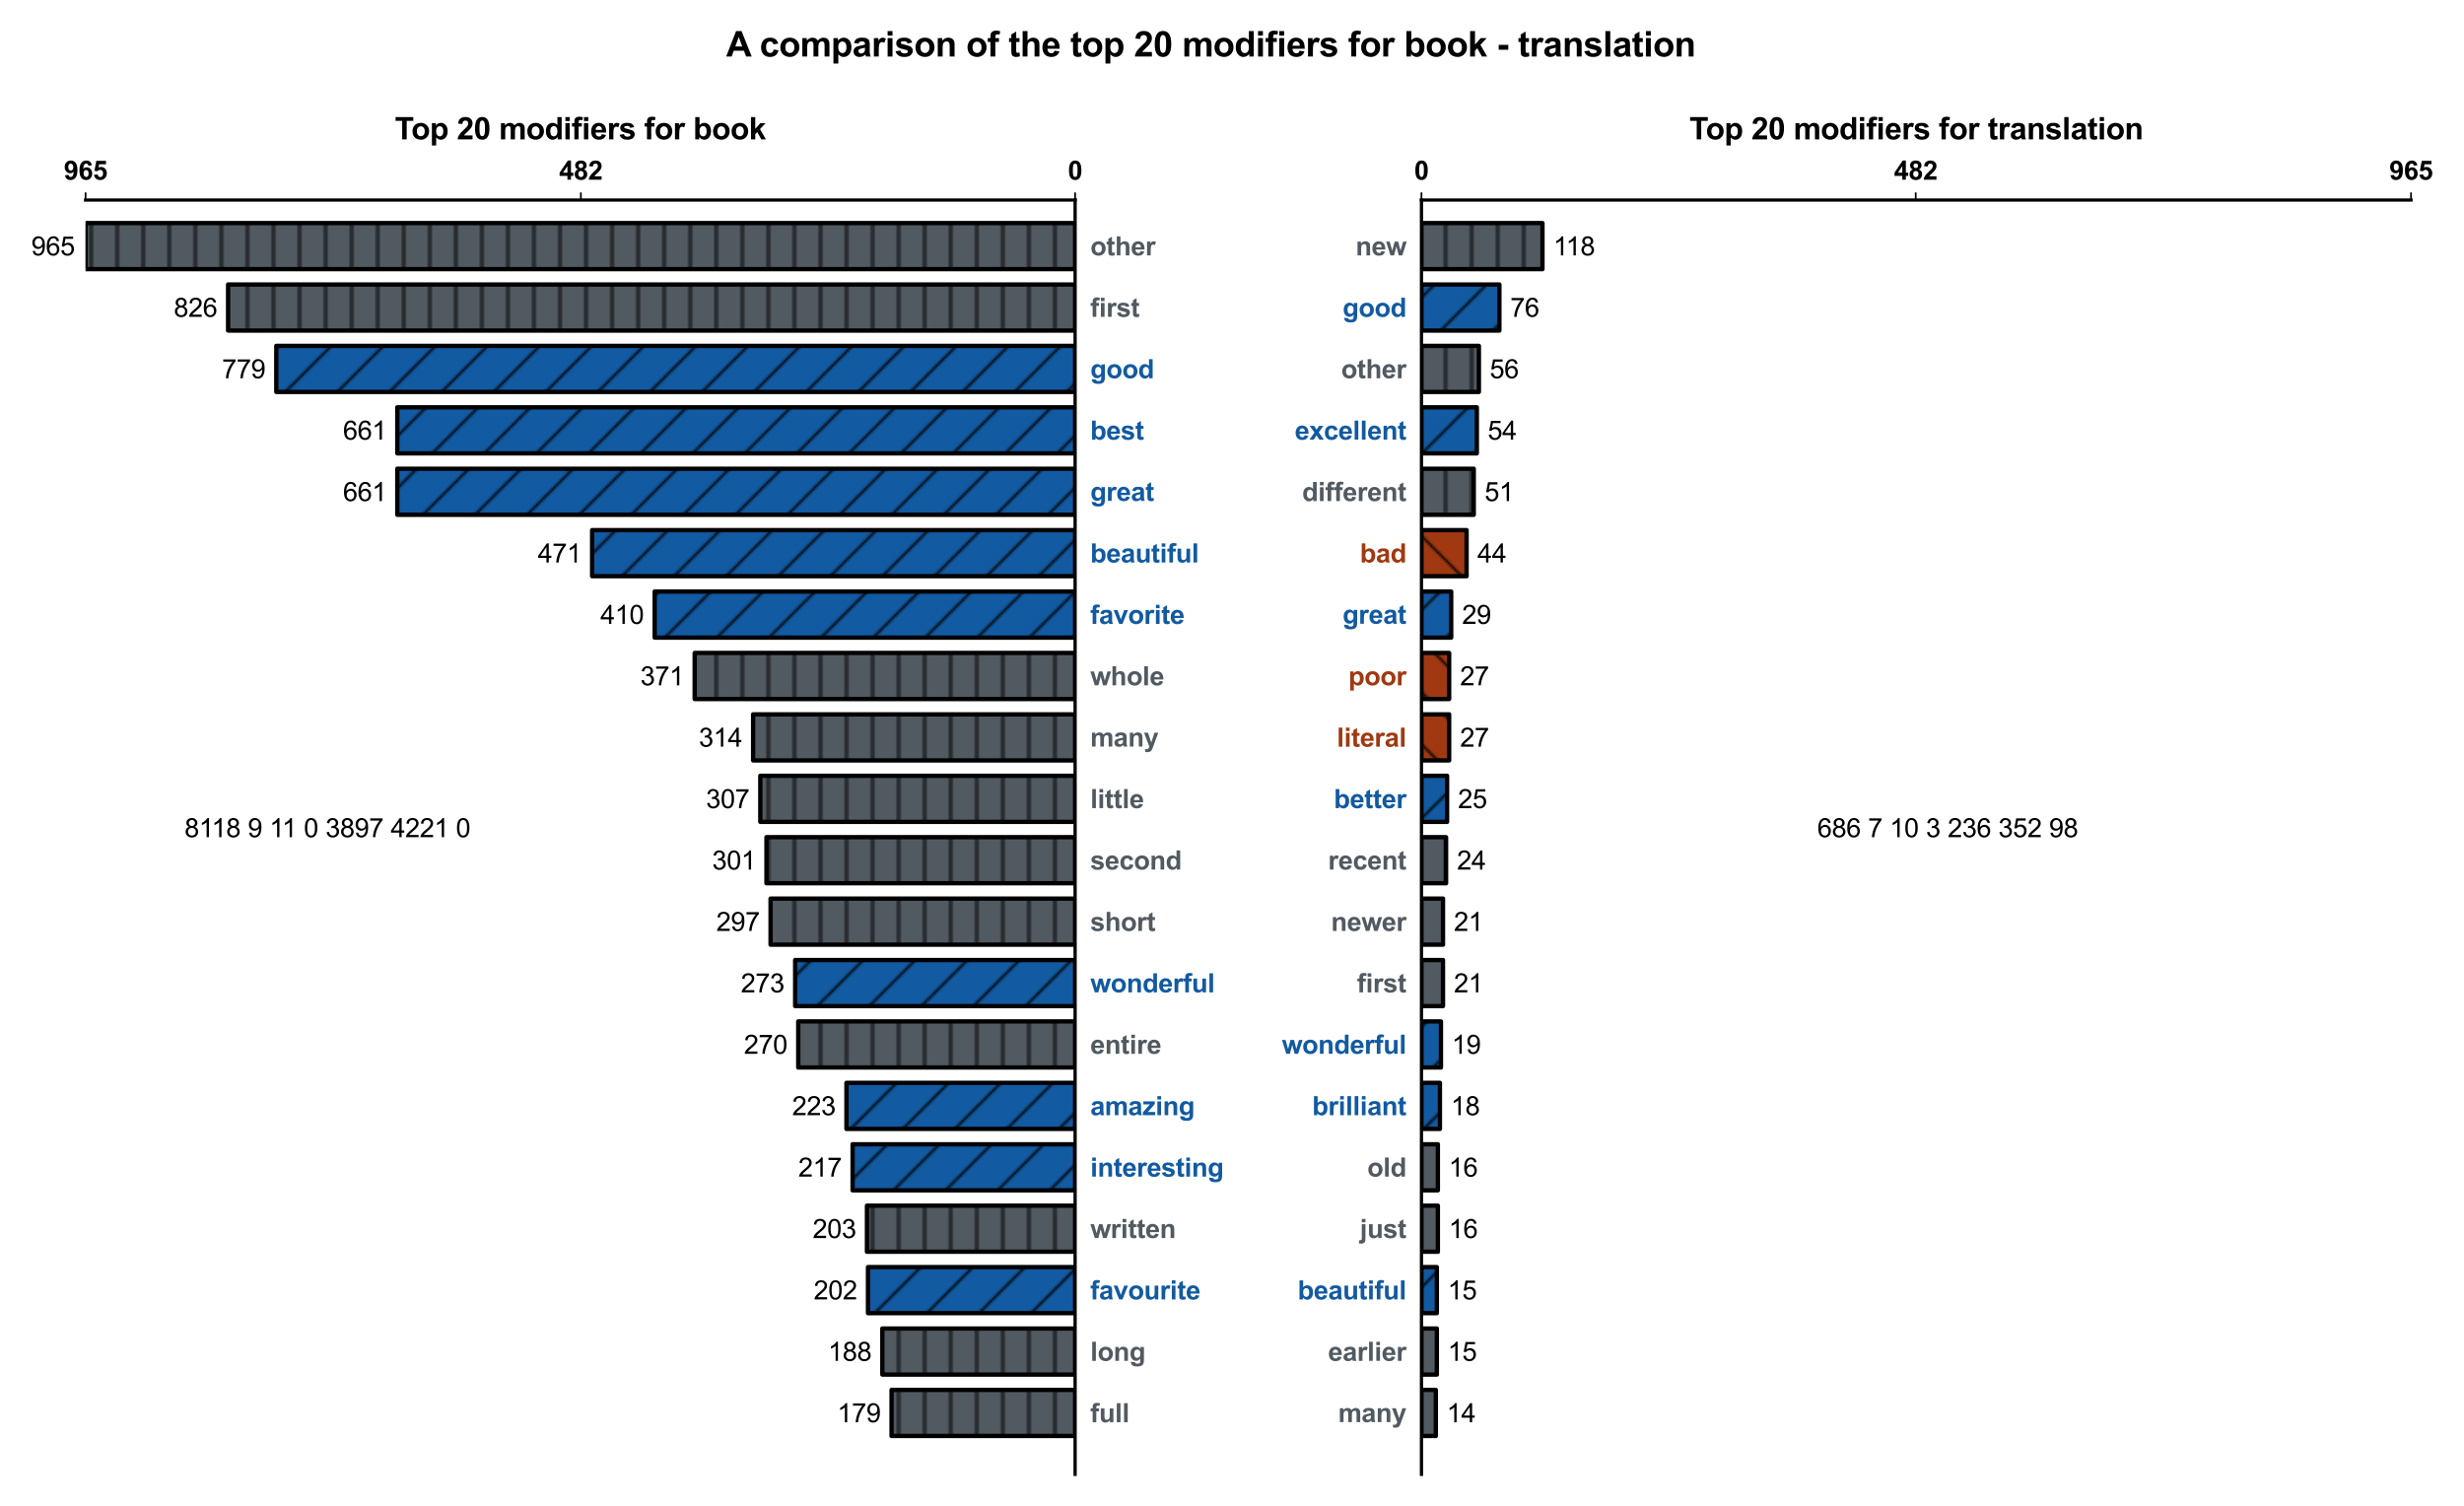 <?xml version="1.0" encoding="utf-8" standalone="no"?>
<!DOCTYPE svg PUBLIC "-//W3C//DTD SVG 1.1//EN"
  "http://www.w3.org/Graphics/SVG/1.1/DTD/svg11.dtd">
<svg height="693.648pt" version="1.1" viewBox="0 0 1135.189 693.648" width="1135.189pt" xmlns="http://www.w3.org/2000/svg" xmlns:xlink="http://www.w3.org/1999/xlink">
 <defs>
  <style type="text/css">*{stroke-linecap:butt;stroke-linejoin:round;}</style>
 </defs>
 <g id="figure_1">
  <g id="patch_1">
   <path d="M 0 693.648 
L 1135.189 693.648 
L 1135.189 0 
L 0 0 
z
" style="fill:#ffffff;"/>
  </g>
  <g id="axes_1">
   <g id="patch_2">
    <path d="M 39.419 679.248 
L 495.317 679.248 
L 495.317 92.16 
L 39.419 92.16 
z
" style="fill:#ffffff;"/>
   </g>
   <g id="patch_3">
    <path clip-path="url(#p0fbf6e9bfd)" d="M 495.317 102.77 
L 39.419 102.77 
L 39.419 123.99 
L 495.317 123.99 
z
" style="fill:url(#hdf4d420145);stroke:#000000;stroke-linejoin:miter;stroke-width:2;"/>
   </g>
   <g id="patch_4">
    <path clip-path="url(#p0fbf6e9bfd)" d="M 495.317 131.063 
L 105.088 131.063 
L 105.088 152.283 
L 495.317 152.283 
z
" style="fill:url(#hdf4d420145);stroke:#000000;stroke-linejoin:miter;stroke-width:2;"/>
   </g>
   <g id="patch_5">
    <path clip-path="url(#p0fbf6e9bfd)" d="M 495.317 159.357 
L 127.292 159.357 
L 127.292 180.577 
L 495.317 180.577 
z
" style="fill:url(#hbb4a19a188);stroke:#000000;stroke-linejoin:miter;stroke-width:2;"/>
   </g>
   <g id="patch_6">
    <path clip-path="url(#p0fbf6e9bfd)" d="M 495.317 187.65 
L 183.039 187.65 
L 183.039 208.87 
L 495.317 208.87 
z
" style="fill:url(#hbb4a19a188);stroke:#000000;stroke-linejoin:miter;stroke-width:2;"/>
   </g>
   <g id="patch_7">
    <path clip-path="url(#p0fbf6e9bfd)" d="M 495.317 215.944 
L 183.039 215.944 
L 183.039 237.164 
L 495.317 237.164 
z
" style="fill:url(#hbb4a19a188);stroke:#000000;stroke-linejoin:miter;stroke-width:2;"/>
   </g>
   <g id="patch_8">
    <path clip-path="url(#p0fbf6e9bfd)" d="M 495.317 244.237 
L 272.801 244.237 
L 272.801 265.457 
L 495.317 265.457 
z
" style="fill:url(#hbb4a19a188);stroke:#000000;stroke-linejoin:miter;stroke-width:2;"/>
   </g>
   <g id="patch_9">
    <path clip-path="url(#p0fbf6e9bfd)" d="M 495.317 272.53 
L 301.62 272.53 
L 301.62 293.75 
L 495.317 293.75 
z
" style="fill:url(#hbb4a19a188);stroke:#000000;stroke-linejoin:miter;stroke-width:2;"/>
   </g>
   <g id="patch_10">
    <path clip-path="url(#p0fbf6e9bfd)" d="M 495.317 300.824 
L 320.045 300.824 
L 320.045 322.044 
L 495.317 322.044 
z
" style="fill:url(#hdf4d420145);stroke:#000000;stroke-linejoin:miter;stroke-width:2;"/>
   </g>
   <g id="patch_11">
    <path clip-path="url(#p0fbf6e9bfd)" d="M 495.317 329.117 
L 346.973 329.117 
L 346.973 350.337 
L 495.317 350.337 
z
" style="fill:url(#hdf4d420145);stroke:#000000;stroke-linejoin:miter;stroke-width:2;"/>
   </g>
   <g id="patch_12">
    <path clip-path="url(#p0fbf6e9bfd)" d="M 495.317 357.411 
L 350.28 357.411 
L 350.28 378.631 
L 495.317 378.631 
z
" style="fill:url(#hdf4d420145);stroke:#000000;stroke-linejoin:miter;stroke-width:2;"/>
   </g>
   <g id="patch_13">
    <path clip-path="url(#p0fbf6e9bfd)" d="M 495.317 385.704 
L 353.115 385.704 
L 353.115 406.924 
L 495.317 406.924 
z
" style="fill:url(#hdf4d420145);stroke:#000000;stroke-linejoin:miter;stroke-width:2;"/>
   </g>
   <g id="patch_14">
    <path clip-path="url(#p0fbf6e9bfd)" d="M 495.317 413.997 
L 355.005 413.997 
L 355.005 435.217 
L 495.317 435.217 
z
" style="fill:url(#hdf4d420145);stroke:#000000;stroke-linejoin:miter;stroke-width:2;"/>
   </g>
   <g id="patch_15">
    <path clip-path="url(#p0fbf6e9bfd)" d="M 495.317 442.291 
L 366.343 442.291 
L 366.343 463.511 
L 495.317 463.511 
z
" style="fill:url(#hbb4a19a188);stroke:#000000;stroke-linejoin:miter;stroke-width:2;"/>
   </g>
   <g id="patch_16">
    <path clip-path="url(#p0fbf6e9bfd)" d="M 495.317 470.584 
L 367.76 470.584 
L 367.76 491.804 
L 495.317 491.804 
z
" style="fill:url(#hdf4d420145);stroke:#000000;stroke-linejoin:miter;stroke-width:2;"/>
   </g>
   <g id="patch_17">
    <path clip-path="url(#p0fbf6e9bfd)" d="M 495.317 498.878 
L 389.965 498.878 
L 389.965 520.098 
L 495.317 520.098 
z
" style="fill:url(#hbb4a19a188);stroke:#000000;stroke-linejoin:miter;stroke-width:2;"/>
   </g>
   <g id="patch_18">
    <path clip-path="url(#p0fbf6e9bfd)" d="M 495.317 527.171 
L 392.799 527.171 
L 392.799 548.391 
L 495.317 548.391 
z
" style="fill:url(#hbb4a19a188);stroke:#000000;stroke-linejoin:miter;stroke-width:2;"/>
   </g>
   <g id="patch_19">
    <path clip-path="url(#p0fbf6e9bfd)" d="M 495.317 555.464 
L 399.413 555.464 
L 399.413 576.684 
L 495.317 576.684 
z
" style="fill:url(#hdf4d420145);stroke:#000000;stroke-linejoin:miter;stroke-width:2;"/>
   </g>
   <g id="patch_20">
    <path clip-path="url(#p0fbf6e9bfd)" d="M 495.317 583.758 
L 399.886 583.758 
L 399.886 604.978 
L 495.317 604.978 
z
" style="fill:url(#hbb4a19a188);stroke:#000000;stroke-linejoin:miter;stroke-width:2;"/>
   </g>
   <g id="patch_21">
    <path clip-path="url(#p0fbf6e9bfd)" d="M 495.317 612.051 
L 406.5 612.051 
L 406.5 633.271 
L 495.317 633.271 
z
" style="fill:url(#hdf4d420145);stroke:#000000;stroke-linejoin:miter;stroke-width:2;"/>
   </g>
   <g id="patch_22">
    <path clip-path="url(#p0fbf6e9bfd)" d="M 495.317 640.345 
L 410.752 640.345 
L 410.752 661.565 
L 495.317 661.565 
z
" style="fill:url(#hdf4d420145);stroke:#000000;stroke-linejoin:miter;stroke-width:2;"/>
   </g>
   <g id="matplotlib.axis_1">
    <g id="xtick_1">
     <g id="line2d_1">
      <defs>
       <path d="M 0 0 
L 0 -3.5 
" id="m2f2d260d4a" style="stroke:#000000;stroke-width:0.8;"/>
      </defs>
      <g>
       <use style="stroke:#000000;stroke-width:0.8;" x="495.317" xlink:href="#m2f2d260d4a" y="92.16"/>
      </g>
     </g>
     <g id="text_1">
      <!-- 0 -->
      <g transform="translate(491.981 82.792)scale(0.12 -0.12)">
       <defs>
        <path d="M 1756 4600 
Q 2422 4600 2797 4125 
Q 3244 3563 3244 2259 
Q 3244 959 2794 391 
Q 2422 -78 1756 -78 
Q 1088 -78 678 436 
Q 269 950 269 2269 
Q 269 3563 719 4131 
Q 1091 4600 1756 4600 
z
M 1756 3872 
Q 1597 3872 1472 3770 
Q 1347 3669 1278 3406 
Q 1188 3066 1188 2259 
Q 1188 1453 1269 1151 
Q 1350 850 1473 750 
Q 1597 650 1756 650 
Q 1916 650 2041 751 
Q 2166 853 2234 1116 
Q 2325 1453 2325 2259 
Q 2325 3066 2244 3367 
Q 2163 3669 2039 3770 
Q 1916 3872 1756 3872 
z
" id="Arial-BoldMT-30" transform="scale(0.016)"/>
       </defs>
       <use xlink:href="#Arial-BoldMT-30"/>
      </g>
     </g>
    </g>
    <g id="xtick_2">
     <g id="line2d_2">
      <g>
       <use style="stroke:#000000;stroke-width:0.8;" x="267.605" xlink:href="#m2f2d260d4a" y="92.16"/>
      </g>
     </g>
     <g id="text_2">
      <!-- 482 -->
      <g transform="translate(257.595 82.792)scale(0.12 -0.12)">
       <defs>
        <path d="M 1994 0 
L 1994 922 
L 119 922 
L 119 1691 
L 2106 4600 
L 2844 4600 
L 2844 1694 
L 3413 1694 
L 3413 922 
L 2844 922 
L 2844 0 
L 1994 0 
z
M 1994 1694 
L 1994 3259 
L 941 1694 
L 1994 1694 
z
" id="Arial-BoldMT-34" transform="scale(0.016)"/>
        <path d="M 1025 2472 
Q 684 2616 529 2867 
Q 375 3119 375 3419 
Q 375 3931 733 4265 
Q 1091 4600 1750 4600 
Q 2403 4600 2764 4265 
Q 3125 3931 3125 3419 
Q 3125 3100 2959 2851 
Q 2794 2603 2494 2472 
Q 2875 2319 3073 2025 
Q 3272 1731 3272 1347 
Q 3272 713 2867 316 
Q 2463 -81 1791 -81 
Q 1166 -81 750 247 
Q 259 634 259 1309 
Q 259 1681 443 1992 
Q 628 2303 1025 2472 
z
M 1206 3356 
Q 1206 3094 1354 2947 
Q 1503 2800 1750 2800 
Q 2000 2800 2150 2948 
Q 2300 3097 2300 3359 
Q 2300 3606 2151 3754 
Q 2003 3903 1759 3903 
Q 1506 3903 1356 3753 
Q 1206 3603 1206 3356 
z
M 1125 1394 
Q 1125 1031 1311 828 
Q 1497 625 1775 625 
Q 2047 625 2225 820 
Q 2403 1016 2403 1384 
Q 2403 1706 2222 1901 
Q 2041 2097 1763 2097 
Q 1441 2097 1283 1875 
Q 1125 1653 1125 1394 
z
" id="Arial-BoldMT-38" transform="scale(0.016)"/>
        <path d="M 3238 816 
L 3238 0 
L 159 0 
Q 209 463 459 877 
Q 709 1291 1447 1975 
Q 2041 2528 2175 2725 
Q 2356 2997 2356 3263 
Q 2356 3556 2198 3714 
Q 2041 3872 1763 3872 
Q 1488 3872 1325 3706 
Q 1163 3541 1138 3156 
L 263 3244 
Q 341 3969 753 4284 
Q 1166 4600 1784 4600 
Q 2463 4600 2850 4234 
Q 3238 3869 3238 3325 
Q 3238 3016 3127 2736 
Q 3016 2456 2775 2150 
Q 2616 1947 2200 1565 
Q 1784 1184 1673 1059 
Q 1563 934 1494 816 
L 3238 816 
z
" id="Arial-BoldMT-32" transform="scale(0.016)"/>
       </defs>
       <use xlink:href="#Arial-BoldMT-34"/>
       <use x="55.615" xlink:href="#Arial-BoldMT-38"/>
       <use x="111.23" xlink:href="#Arial-BoldMT-32"/>
      </g>
     </g>
    </g>
    <g id="xtick_3">
     <g id="line2d_3">
      <g>
       <use style="stroke:#000000;stroke-width:0.8;" x="39.419" xlink:href="#m2f2d260d4a" y="92.16"/>
      </g>
     </g>
     <g id="text_3">
      <!-- 965 -->
      <g transform="translate(29.41 82.792)scale(0.12 -0.12)">
       <defs>
        <path d="M 291 1059 
L 1141 1153 
Q 1172 894 1303 769 
Q 1434 644 1650 644 
Q 1922 644 2112 894 
Q 2303 1144 2356 1931 
Q 2025 1547 1528 1547 
Q 988 1547 595 1964 
Q 203 2381 203 3050 
Q 203 3747 617 4173 
Q 1031 4600 1672 4600 
Q 2369 4600 2816 4061 
Q 3263 3522 3263 2288 
Q 3263 1031 2797 475 
Q 2331 -81 1584 -81 
Q 1047 -81 715 205 
Q 384 491 291 1059 
z
M 2278 2978 
Q 2278 3403 2083 3637 
Q 1888 3872 1631 3872 
Q 1388 3872 1227 3680 
Q 1066 3488 1066 3050 
Q 1066 2606 1241 2398 
Q 1416 2191 1678 2191 
Q 1931 2191 2104 2391 
Q 2278 2591 2278 2978 
z
" id="Arial-BoldMT-39" transform="scale(0.016)"/>
        <path d="M 3247 3459 
L 2397 3366 
Q 2366 3628 2234 3753 
Q 2103 3878 1894 3878 
Q 1616 3878 1423 3628 
Q 1231 3378 1181 2588 
Q 1509 2975 1997 2975 
Q 2547 2975 2939 2556 
Q 3331 2138 3331 1475 
Q 3331 772 2918 347 
Q 2506 -78 1859 -78 
Q 1166 -78 719 461 
Q 272 1000 272 2228 
Q 272 3488 737 4044 
Q 1203 4600 1947 4600 
Q 2469 4600 2811 4308 
Q 3153 4016 3247 3459 
z
M 1256 1544 
Q 1256 1116 1453 883 
Q 1650 650 1903 650 
Q 2147 650 2309 840 
Q 2472 1031 2472 1466 
Q 2472 1913 2297 2120 
Q 2122 2328 1859 2328 
Q 1606 2328 1431 2129 
Q 1256 1931 1256 1544 
z
" id="Arial-BoldMT-36" transform="scale(0.016)"/>
        <path d="M 284 1178 
L 1159 1269 
Q 1197 972 1381 798 
Q 1566 625 1806 625 
Q 2081 625 2272 848 
Q 2463 1072 2463 1522 
Q 2463 1944 2273 2155 
Q 2084 2366 1781 2366 
Q 1403 2366 1103 2031 
L 391 2134 
L 841 4519 
L 3163 4519 
L 3163 3697 
L 1506 3697 
L 1369 2919 
Q 1663 3066 1969 3066 
Q 2553 3066 2959 2641 
Q 3366 2216 3366 1538 
Q 3366 972 3038 528 
Q 2591 -78 1797 -78 
Q 1163 -78 763 262 
Q 363 603 284 1178 
z
" id="Arial-BoldMT-35" transform="scale(0.016)"/>
       </defs>
       <use xlink:href="#Arial-BoldMT-39"/>
       <use x="55.615" xlink:href="#Arial-BoldMT-36"/>
       <use x="111.23" xlink:href="#Arial-BoldMT-35"/>
      </g>
     </g>
    </g>
   </g>
   <g id="matplotlib.axis_2">
    <g id="ytick_1">
     <g id="text_4">
      <!-- other -->
      <g style="fill:#525a61;" transform="translate(502.317 117.675)scale(0.12 -0.12)">
       <defs>
        <path d="M 256 1706 
Q 256 2144 472 2553 
Q 688 2963 1083 3178 
Q 1478 3394 1966 3394 
Q 2719 3394 3200 2905 
Q 3681 2416 3681 1669 
Q 3681 916 3195 420 
Q 2709 -75 1972 -75 
Q 1516 -75 1102 131 
Q 688 338 472 736 
Q 256 1134 256 1706 
z
M 1156 1659 
Q 1156 1166 1390 903 
Q 1625 641 1969 641 
Q 2313 641 2545 903 
Q 2778 1166 2778 1666 
Q 2778 2153 2545 2415 
Q 2313 2678 1969 2678 
Q 1625 2678 1390 2415 
Q 1156 2153 1156 1659 
z
" id="Arial-BoldMT-6f" transform="scale(0.016)"/>
        <path d="M 1981 3319 
L 1981 2619 
L 1381 2619 
L 1381 1281 
Q 1381 875 1398 808 
Q 1416 741 1477 697 
Q 1538 653 1625 653 
Q 1747 653 1978 738 
L 2053 56 
Q 1747 -75 1359 -75 
Q 1122 -75 931 4 
Q 741 84 652 211 
Q 563 338 528 553 
Q 500 706 500 1172 
L 500 2619 
L 97 2619 
L 97 3319 
L 500 3319 
L 500 3978 
L 1381 4491 
L 1381 3319 
L 1981 3319 
z
" id="Arial-BoldMT-74" transform="scale(0.016)"/>
        <path d="M 1334 4581 
L 1334 2897 
Q 1759 3394 2350 3394 
Q 2653 3394 2897 3281 
Q 3141 3169 3264 2994 
Q 3388 2819 3433 2606 
Q 3478 2394 3478 1947 
L 3478 0 
L 2600 0 
L 2600 1753 
Q 2600 2275 2550 2415 
Q 2500 2556 2373 2639 
Q 2247 2722 2056 2722 
Q 1838 2722 1666 2615 
Q 1494 2509 1414 2295 
Q 1334 2081 1334 1663 
L 1334 0 
L 456 0 
L 456 4581 
L 1334 4581 
z
" id="Arial-BoldMT-68" transform="scale(0.016)"/>
        <path d="M 2381 1056 
L 3256 909 
Q 3088 428 2723 176 
Q 2359 -75 1813 -75 
Q 947 -75 531 491 
Q 203 944 203 1634 
Q 203 2459 634 2926 
Q 1066 3394 1725 3394 
Q 2466 3394 2894 2905 
Q 3322 2416 3303 1406 
L 1103 1406 
Q 1113 1016 1316 798 
Q 1519 581 1822 581 
Q 2028 581 2168 693 
Q 2309 806 2381 1056 
z
M 2431 1944 
Q 2422 2325 2234 2523 
Q 2047 2722 1778 2722 
Q 1491 2722 1303 2513 
Q 1116 2303 1119 1944 
L 2431 1944 
z
" id="Arial-BoldMT-65" transform="scale(0.016)"/>
        <path d="M 1300 0 
L 422 0 
L 422 3319 
L 1238 3319 
L 1238 2847 
Q 1447 3181 1614 3287 
Q 1781 3394 1994 3394 
Q 2294 3394 2572 3228 
L 2300 2463 
Q 2078 2606 1888 2606 
Q 1703 2606 1575 2504 
Q 1447 2403 1373 2137 
Q 1300 1872 1300 1025 
L 1300 0 
z
" id="Arial-BoldMT-72" transform="scale(0.016)"/>
       </defs>
       <use xlink:href="#Arial-BoldMT-6f"/>
       <use x="61.084" xlink:href="#Arial-BoldMT-74"/>
       <use x="94.385" xlink:href="#Arial-BoldMT-68"/>
       <use x="155.469" xlink:href="#Arial-BoldMT-65"/>
       <use x="211.084" xlink:href="#Arial-BoldMT-72"/>
      </g>
     </g>
    </g>
    <g id="ytick_2">
     <g id="text_5">
      <!-- first -->
      <g style="fill:#525a61;" transform="translate(502.317 145.968)scale(0.12 -0.12)">
       <defs>
        <path d="M 75 3319 
L 563 3319 
L 563 3569 
Q 563 3988 652 4194 
Q 741 4400 980 4529 
Q 1219 4659 1584 4659 
Q 1959 4659 2319 4547 
L 2200 3934 
Q 1991 3984 1797 3984 
Q 1606 3984 1523 3895 
Q 1441 3806 1441 3553 
L 1441 3319 
L 2097 3319 
L 2097 2628 
L 1441 2628 
L 1441 0 
L 563 0 
L 563 2628 
L 75 2628 
L 75 3319 
z
" id="Arial-BoldMT-66" transform="scale(0.016)"/>
        <path d="M 459 3769 
L 459 4581 
L 1338 4581 
L 1338 3769 
L 459 3769 
z
M 459 0 
L 459 3319 
L 1338 3319 
L 1338 0 
L 459 0 
z
" id="Arial-BoldMT-69" transform="scale(0.016)"/>
        <path d="M 150 947 
L 1031 1081 
Q 1088 825 1259 692 
Q 1431 559 1741 559 
Q 2081 559 2253 684 
Q 2369 772 2369 919 
Q 2369 1019 2306 1084 
Q 2241 1147 2013 1200 
Q 950 1434 666 1628 
Q 272 1897 272 2375 
Q 272 2806 612 3100 
Q 953 3394 1669 3394 
Q 2350 3394 2681 3172 
Q 3013 2950 3138 2516 
L 2309 2363 
Q 2256 2556 2107 2659 
Q 1959 2763 1684 2763 
Q 1338 2763 1188 2666 
Q 1088 2597 1088 2488 
Q 1088 2394 1175 2328 
Q 1294 2241 1995 2081 
Q 2697 1922 2975 1691 
Q 3250 1456 3250 1038 
Q 3250 581 2869 253 
Q 2488 -75 1741 -75 
Q 1063 -75 667 200 
Q 272 475 150 947 
z
" id="Arial-BoldMT-73" transform="scale(0.016)"/>
       </defs>
       <use xlink:href="#Arial-BoldMT-66"/>
       <use x="33.301" xlink:href="#Arial-BoldMT-69"/>
       <use x="61.084" xlink:href="#Arial-BoldMT-72"/>
       <use x="100" xlink:href="#Arial-BoldMT-73"/>
       <use x="155.615" xlink:href="#Arial-BoldMT-74"/>
      </g>
     </g>
    </g>
    <g id="ytick_3">
     <g id="text_6">
      <!-- good -->
      <g style="fill:#125aa1;" transform="translate(502.317 174.262)scale(0.12 -0.12)">
       <defs>
        <path d="M 378 -219 
L 1381 -341 
Q 1406 -516 1497 -581 
Q 1622 -675 1891 -675 
Q 2234 -675 2406 -572 
Q 2522 -503 2581 -350 
Q 2622 -241 2622 53 
L 2622 538 
Q 2228 0 1628 0 
Q 959 0 569 566 
Q 263 1013 263 1678 
Q 263 2513 664 2953 
Q 1066 3394 1663 3394 
Q 2278 3394 2678 2853 
L 2678 3319 
L 3500 3319 
L 3500 341 
Q 3500 -247 3403 -537 
Q 3306 -828 3131 -993 
Q 2956 -1159 2664 -1253 
Q 2372 -1347 1925 -1347 
Q 1081 -1347 728 -1058 
Q 375 -769 375 -325 
Q 375 -281 378 -219 
z
M 1163 1728 
Q 1163 1200 1367 954 
Q 1572 709 1872 709 
Q 2194 709 2416 961 
Q 2638 1213 2638 1706 
Q 2638 2222 2425 2472 
Q 2213 2722 1888 2722 
Q 1572 2722 1367 2476 
Q 1163 2231 1163 1728 
z
" id="Arial-BoldMT-67" transform="scale(0.016)"/>
        <path d="M 3503 0 
L 2688 0 
L 2688 488 
Q 2484 203 2207 64 
Q 1931 -75 1650 -75 
Q 1078 -75 670 386 
Q 263 847 263 1672 
Q 263 2516 659 2955 
Q 1056 3394 1663 3394 
Q 2219 3394 2625 2931 
L 2625 4581 
L 3503 4581 
L 3503 0 
z
M 1159 1731 
Q 1159 1200 1306 963 
Q 1519 619 1900 619 
Q 2203 619 2415 876 
Q 2628 1134 2628 1647 
Q 2628 2219 2422 2470 
Q 2216 2722 1894 2722 
Q 1581 2722 1370 2473 
Q 1159 2225 1159 1731 
z
" id="Arial-BoldMT-64" transform="scale(0.016)"/>
       </defs>
       <use xlink:href="#Arial-BoldMT-67"/>
       <use x="61.084" xlink:href="#Arial-BoldMT-6f"/>
       <use x="122.168" xlink:href="#Arial-BoldMT-6f"/>
       <use x="183.252" xlink:href="#Arial-BoldMT-64"/>
      </g>
     </g>
    </g>
    <g id="ytick_4">
     <g id="text_7">
      <!-- best -->
      <g style="fill:#125aa1;" transform="translate(502.317 202.555)scale(0.12 -0.12)">
       <defs>
        <path d="M 422 0 
L 422 4581 
L 1300 4581 
L 1300 2931 
Q 1706 3394 2263 3394 
Q 2869 3394 3266 2955 
Q 3663 2516 3663 1694 
Q 3663 844 3258 384 
Q 2853 -75 2275 -75 
Q 1991 -75 1714 67 
Q 1438 209 1238 488 
L 1238 0 
L 422 0 
z
M 1294 1731 
Q 1294 1216 1456 969 
Q 1684 619 2063 619 
Q 2353 619 2558 867 
Q 2763 1116 2763 1650 
Q 2763 2219 2556 2470 
Q 2350 2722 2028 2722 
Q 1713 2722 1503 2476 
Q 1294 2231 1294 1731 
z
" id="Arial-BoldMT-62" transform="scale(0.016)"/>
       </defs>
       <use xlink:href="#Arial-BoldMT-62"/>
       <use x="61.084" xlink:href="#Arial-BoldMT-65"/>
       <use x="116.699" xlink:href="#Arial-BoldMT-73"/>
       <use x="172.314" xlink:href="#Arial-BoldMT-74"/>
      </g>
     </g>
    </g>
    <g id="ytick_5">
     <g id="text_8">
      <!-- great -->
      <g style="fill:#125aa1;" transform="translate(502.317 230.77)scale(0.12 -0.12)">
       <defs>
        <path d="M 1116 2306 
L 319 2450 
Q 453 2931 781 3162 
Q 1109 3394 1756 3394 
Q 2344 3394 2631 3255 
Q 2919 3116 3036 2902 
Q 3153 2688 3153 2116 
L 3144 1091 
Q 3144 653 3186 445 
Q 3228 238 3344 0 
L 2475 0 
Q 2441 88 2391 259 
Q 2369 338 2359 363 
Q 2134 144 1878 34 
Q 1622 -75 1331 -75 
Q 819 -75 523 203 
Q 228 481 228 906 
Q 228 1188 362 1408 
Q 497 1628 739 1745 
Q 981 1863 1438 1950 
Q 2053 2066 2291 2166 
L 2291 2253 
Q 2291 2506 2166 2614 
Q 2041 2722 1694 2722 
Q 1459 2722 1328 2630 
Q 1197 2538 1116 2306 
z
M 2291 1594 
Q 2122 1538 1756 1459 
Q 1391 1381 1278 1306 
Q 1106 1184 1106 997 
Q 1106 813 1243 678 
Q 1381 544 1594 544 
Q 1831 544 2047 700 
Q 2206 819 2256 991 
Q 2291 1103 2291 1419 
L 2291 1594 
z
" id="Arial-BoldMT-61" transform="scale(0.016)"/>
       </defs>
       <use xlink:href="#Arial-BoldMT-67"/>
       <use x="61.084" xlink:href="#Arial-BoldMT-72"/>
       <use x="100" xlink:href="#Arial-BoldMT-65"/>
       <use x="155.615" xlink:href="#Arial-BoldMT-61"/>
       <use x="211.23" xlink:href="#Arial-BoldMT-74"/>
      </g>
     </g>
    </g>
    <g id="ytick_6">
     <g id="text_9">
      <!-- beautiful -->
      <g style="fill:#125aa1;" transform="translate(502.317 259.142)scale(0.12 -0.12)">
       <defs>
        <path d="M 2644 0 
L 2644 497 
Q 2463 231 2167 78 
Q 1872 -75 1544 -75 
Q 1209 -75 943 72 
Q 678 219 559 484 
Q 441 750 441 1219 
L 441 3319 
L 1319 3319 
L 1319 1794 
Q 1319 1094 1367 936 
Q 1416 778 1544 686 
Q 1672 594 1869 594 
Q 2094 594 2272 717 
Q 2450 841 2515 1023 
Q 2581 1206 2581 1919 
L 2581 3319 
L 3459 3319 
L 3459 0 
L 2644 0 
z
" id="Arial-BoldMT-75" transform="scale(0.016)"/>
        <path d="M 459 0 
L 459 4581 
L 1338 4581 
L 1338 0 
L 459 0 
z
" id="Arial-BoldMT-6c" transform="scale(0.016)"/>
       </defs>
       <use xlink:href="#Arial-BoldMT-62"/>
       <use x="61.084" xlink:href="#Arial-BoldMT-65"/>
       <use x="116.699" xlink:href="#Arial-BoldMT-61"/>
       <use x="172.314" xlink:href="#Arial-BoldMT-75"/>
       <use x="233.398" xlink:href="#Arial-BoldMT-74"/>
       <use x="266.699" xlink:href="#Arial-BoldMT-69"/>
       <use x="294.482" xlink:href="#Arial-BoldMT-66"/>
       <use x="327.783" xlink:href="#Arial-BoldMT-75"/>
       <use x="388.867" xlink:href="#Arial-BoldMT-6c"/>
      </g>
     </g>
    </g>
    <g id="ytick_7">
     <g id="text_10">
      <!-- favorite -->
      <g style="fill:#125aa1;" transform="translate(502.317 287.435)scale(0.12 -0.12)">
       <defs>
        <path d="M 1372 0 
L 34 3319 
L 956 3319 
L 1581 1625 
L 1763 1059 
Q 1834 1275 1853 1344 
Q 1897 1484 1947 1625 
L 2578 3319 
L 3481 3319 
L 2163 0 
L 1372 0 
z
" id="Arial-BoldMT-76" transform="scale(0.016)"/>
       </defs>
       <use xlink:href="#Arial-BoldMT-66"/>
       <use x="33.301" xlink:href="#Arial-BoldMT-61"/>
       <use x="88.916" xlink:href="#Arial-BoldMT-76"/>
       <use x="144.531" xlink:href="#Arial-BoldMT-6f"/>
       <use x="205.615" xlink:href="#Arial-BoldMT-72"/>
       <use x="244.531" xlink:href="#Arial-BoldMT-69"/>
       <use x="272.314" xlink:href="#Arial-BoldMT-74"/>
       <use x="305.615" xlink:href="#Arial-BoldMT-65"/>
      </g>
     </g>
    </g>
    <g id="ytick_8">
     <g id="text_11">
      <!-- whole -->
      <g style="fill:#525a61;" transform="translate(502.317 315.729)scale(0.12 -0.12)">
       <defs>
        <path d="M 1078 0 
L 28 3319 
L 881 3319 
L 1503 1144 
L 2075 3319 
L 2922 3319 
L 3475 1144 
L 4109 3319 
L 4975 3319 
L 3909 0 
L 3066 0 
L 2494 2134 
L 1931 0 
L 1078 0 
z
" id="Arial-BoldMT-77" transform="scale(0.016)"/>
       </defs>
       <use xlink:href="#Arial-BoldMT-77"/>
       <use x="77.783" xlink:href="#Arial-BoldMT-68"/>
       <use x="138.867" xlink:href="#Arial-BoldMT-6f"/>
       <use x="199.951" xlink:href="#Arial-BoldMT-6c"/>
       <use x="227.734" xlink:href="#Arial-BoldMT-65"/>
      </g>
     </g>
    </g>
    <g id="ytick_9">
     <g id="text_12">
      <!-- many -->
      <g style="fill:#525a61;" transform="translate(502.317 343.943)scale(0.12 -0.12)">
       <defs>
        <path d="M 394 3319 
L 1203 3319 
L 1203 2866 
Q 1638 3394 2238 3394 
Q 2556 3394 2790 3262 
Q 3025 3131 3175 2866 
Q 3394 3131 3647 3262 
Q 3900 3394 4188 3394 
Q 4553 3394 4806 3245 
Q 5059 3097 5184 2809 
Q 5275 2597 5275 2122 
L 5275 0 
L 4397 0 
L 4397 1897 
Q 4397 2391 4306 2534 
Q 4184 2722 3931 2722 
Q 3747 2722 3584 2609 
Q 3422 2497 3350 2280 
Q 3278 2063 3278 1594 
L 3278 0 
L 2400 0 
L 2400 1819 
Q 2400 2303 2353 2443 
Q 2306 2584 2207 2653 
Q 2109 2722 1941 2722 
Q 1738 2722 1575 2612 
Q 1413 2503 1342 2297 
Q 1272 2091 1272 1613 
L 1272 0 
L 394 0 
L 394 3319 
z
" id="Arial-BoldMT-6d" transform="scale(0.016)"/>
        <path d="M 3478 0 
L 2600 0 
L 2600 1694 
Q 2600 2231 2544 2389 
Q 2488 2547 2361 2634 
Q 2234 2722 2056 2722 
Q 1828 2722 1647 2597 
Q 1466 2472 1398 2265 
Q 1331 2059 1331 1503 
L 1331 0 
L 453 0 
L 453 3319 
L 1269 3319 
L 1269 2831 
Q 1703 3394 2363 3394 
Q 2653 3394 2893 3289 
Q 3134 3184 3257 3021 
Q 3381 2859 3429 2653 
Q 3478 2447 3478 2063 
L 3478 0 
z
" id="Arial-BoldMT-6e" transform="scale(0.016)"/>
        <path d="M 44 3319 
L 978 3319 
L 1772 963 
L 2547 3319 
L 3456 3319 
L 2284 125 
L 2075 -453 
Q 1959 -744 1854 -897 
Q 1750 -1050 1614 -1145 
Q 1478 -1241 1279 -1294 
Q 1081 -1347 831 -1347 
Q 578 -1347 334 -1294 
L 256 -606 
Q 463 -647 628 -647 
Q 934 -647 1081 -467 
Q 1228 -288 1306 -9 
L 44 3319 
z
" id="Arial-BoldMT-79" transform="scale(0.016)"/>
       </defs>
       <use xlink:href="#Arial-BoldMT-6d"/>
       <use x="88.916" xlink:href="#Arial-BoldMT-61"/>
       <use x="144.531" xlink:href="#Arial-BoldMT-6e"/>
       <use x="205.615" xlink:href="#Arial-BoldMT-79"/>
      </g>
     </g>
    </g>
    <g id="ytick_10">
     <g id="text_13">
      <!-- little -->
      <g style="fill:#525a61;" transform="translate(502.317 372.315)scale(0.12 -0.12)">
       <use xlink:href="#Arial-BoldMT-6c"/>
       <use x="27.783" xlink:href="#Arial-BoldMT-69"/>
       <use x="55.566" xlink:href="#Arial-BoldMT-74"/>
       <use x="88.867" xlink:href="#Arial-BoldMT-74"/>
       <use x="122.168" xlink:href="#Arial-BoldMT-6c"/>
       <use x="149.951" xlink:href="#Arial-BoldMT-65"/>
      </g>
     </g>
    </g>
    <g id="ytick_11">
     <g id="text_14">
      <!-- second -->
      <g style="fill:#525a61;" transform="translate(502.317 400.609)scale(0.12 -0.12)">
       <defs>
        <path d="M 3353 2338 
L 2488 2181 
Q 2444 2441 2289 2572 
Q 2134 2703 1888 2703 
Q 1559 2703 1364 2476 
Q 1169 2250 1169 1719 
Q 1169 1128 1367 884 
Q 1566 641 1900 641 
Q 2150 641 2309 783 
Q 2469 925 2534 1272 
L 3397 1125 
Q 3263 531 2881 228 
Q 2500 -75 1859 -75 
Q 1131 -75 698 384 
Q 266 844 266 1656 
Q 266 2478 700 2936 
Q 1134 3394 1875 3394 
Q 2481 3394 2839 3133 
Q 3197 2872 3353 2338 
z
" id="Arial-BoldMT-63" transform="scale(0.016)"/>
       </defs>
       <use xlink:href="#Arial-BoldMT-73"/>
       <use x="55.615" xlink:href="#Arial-BoldMT-65"/>
       <use x="111.23" xlink:href="#Arial-BoldMT-63"/>
       <use x="166.846" xlink:href="#Arial-BoldMT-6f"/>
       <use x="227.93" xlink:href="#Arial-BoldMT-6e"/>
       <use x="289.014" xlink:href="#Arial-BoldMT-64"/>
      </g>
     </g>
    </g>
    <g id="ytick_12">
     <g id="text_15">
      <!-- short -->
      <g style="fill:#525a61;" transform="translate(502.317 428.902)scale(0.12 -0.12)">
       <use xlink:href="#Arial-BoldMT-73"/>
       <use x="55.615" xlink:href="#Arial-BoldMT-68"/>
       <use x="116.699" xlink:href="#Arial-BoldMT-6f"/>
       <use x="177.783" xlink:href="#Arial-BoldMT-72"/>
       <use x="216.699" xlink:href="#Arial-BoldMT-74"/>
      </g>
     </g>
    </g>
    <g id="ytick_13">
     <g id="text_16">
      <!-- wonderful -->
      <g style="fill:#125aa1;" transform="translate(502.317 457.196)scale(0.12 -0.12)">
       <use xlink:href="#Arial-BoldMT-77"/>
       <use x="77.783" xlink:href="#Arial-BoldMT-6f"/>
       <use x="138.867" xlink:href="#Arial-BoldMT-6e"/>
       <use x="199.951" xlink:href="#Arial-BoldMT-64"/>
       <use x="261.035" xlink:href="#Arial-BoldMT-65"/>
       <use x="316.65" xlink:href="#Arial-BoldMT-72"/>
       <use x="355.566" xlink:href="#Arial-BoldMT-66"/>
       <use x="388.867" xlink:href="#Arial-BoldMT-75"/>
       <use x="449.951" xlink:href="#Arial-BoldMT-6c"/>
      </g>
     </g>
    </g>
    <g id="ytick_14">
     <g id="text_17">
      <!-- entire -->
      <g style="fill:#525a61;" transform="translate(502.317 485.489)scale(0.12 -0.12)">
       <use xlink:href="#Arial-BoldMT-65"/>
       <use x="55.615" xlink:href="#Arial-BoldMT-6e"/>
       <use x="116.699" xlink:href="#Arial-BoldMT-74"/>
       <use x="150" xlink:href="#Arial-BoldMT-69"/>
       <use x="177.783" xlink:href="#Arial-BoldMT-72"/>
       <use x="216.699" xlink:href="#Arial-BoldMT-65"/>
      </g>
     </g>
    </g>
    <g id="ytick_15">
     <g id="text_18">
      <!-- amazing -->
      <g style="fill:#125aa1;" transform="translate(502.317 513.782)scale(0.12 -0.12)">
       <defs>
        <path d="M 106 0 
L 106 684 
L 1350 2113 
Q 1656 2463 1803 2609 
Q 1650 2600 1400 2597 
L 228 2591 
L 228 3319 
L 2972 3319 
L 2972 2697 
L 1703 1234 
L 1256 750 
Q 1622 772 1709 772 
L 3069 772 
L 3069 0 
L 106 0 
z
" id="Arial-BoldMT-7a" transform="scale(0.016)"/>
       </defs>
       <use xlink:href="#Arial-BoldMT-61"/>
       <use x="55.615" xlink:href="#Arial-BoldMT-6d"/>
       <use x="144.531" xlink:href="#Arial-BoldMT-61"/>
       <use x="200.146" xlink:href="#Arial-BoldMT-7a"/>
       <use x="250.146" xlink:href="#Arial-BoldMT-69"/>
       <use x="277.93" xlink:href="#Arial-BoldMT-6e"/>
       <use x="339.014" xlink:href="#Arial-BoldMT-67"/>
      </g>
     </g>
    </g>
    <g id="ytick_16">
     <g id="text_19">
      <!-- interesting -->
      <g style="fill:#125aa1;" transform="translate(502.317 542.076)scale(0.12 -0.12)">
       <use xlink:href="#Arial-BoldMT-69"/>
       <use x="27.783" xlink:href="#Arial-BoldMT-6e"/>
       <use x="88.867" xlink:href="#Arial-BoldMT-74"/>
       <use x="122.168" xlink:href="#Arial-BoldMT-65"/>
       <use x="177.783" xlink:href="#Arial-BoldMT-72"/>
       <use x="216.699" xlink:href="#Arial-BoldMT-65"/>
       <use x="272.314" xlink:href="#Arial-BoldMT-73"/>
       <use x="327.93" xlink:href="#Arial-BoldMT-74"/>
       <use x="361.23" xlink:href="#Arial-BoldMT-69"/>
       <use x="389.014" xlink:href="#Arial-BoldMT-6e"/>
       <use x="450.098" xlink:href="#Arial-BoldMT-67"/>
      </g>
     </g>
    </g>
    <g id="ytick_17">
     <g id="text_20">
      <!-- written -->
      <g style="fill:#525a61;" transform="translate(502.317 570.369)scale(0.12 -0.12)">
       <use xlink:href="#Arial-BoldMT-77"/>
       <use x="77.783" xlink:href="#Arial-BoldMT-72"/>
       <use x="116.699" xlink:href="#Arial-BoldMT-69"/>
       <use x="144.482" xlink:href="#Arial-BoldMT-74"/>
       <use x="177.783" xlink:href="#Arial-BoldMT-74"/>
       <use x="211.084" xlink:href="#Arial-BoldMT-65"/>
       <use x="266.699" xlink:href="#Arial-BoldMT-6e"/>
      </g>
     </g>
    </g>
    <g id="ytick_18">
     <g id="text_21">
      <!-- favourite -->
      <g style="fill:#125aa1;" transform="translate(502.317 598.662)scale(0.12 -0.12)">
       <use xlink:href="#Arial-BoldMT-66"/>
       <use x="33.301" xlink:href="#Arial-BoldMT-61"/>
       <use x="88.916" xlink:href="#Arial-BoldMT-76"/>
       <use x="144.531" xlink:href="#Arial-BoldMT-6f"/>
       <use x="205.615" xlink:href="#Arial-BoldMT-75"/>
       <use x="266.699" xlink:href="#Arial-BoldMT-72"/>
       <use x="305.615" xlink:href="#Arial-BoldMT-69"/>
       <use x="333.398" xlink:href="#Arial-BoldMT-74"/>
       <use x="366.699" xlink:href="#Arial-BoldMT-65"/>
      </g>
     </g>
    </g>
    <g id="ytick_19">
     <g id="text_22">
      <!-- long -->
      <g style="fill:#525a61;" transform="translate(502.317 626.956)scale(0.12 -0.12)">
       <use xlink:href="#Arial-BoldMT-6c"/>
       <use x="27.783" xlink:href="#Arial-BoldMT-6f"/>
       <use x="88.867" xlink:href="#Arial-BoldMT-6e"/>
       <use x="149.951" xlink:href="#Arial-BoldMT-67"/>
      </g>
     </g>
    </g>
    <g id="ytick_20">
     <g id="text_23">
      <!-- full -->
      <g style="fill:#525a61;" transform="translate(502.317 655.249)scale(0.12 -0.12)">
       <use xlink:href="#Arial-BoldMT-66"/>
       <use x="33.301" xlink:href="#Arial-BoldMT-75"/>
       <use x="94.385" xlink:href="#Arial-BoldMT-6c"/>
       <use x="122.168" xlink:href="#Arial-BoldMT-6c"/>
      </g>
     </g>
    </g>
   </g>
   <g id="patch_23">
    <path d="M 495.317 679.248 
L 495.317 92.16 
" style="fill:none;stroke:#000000;stroke-linecap:square;stroke-linejoin:miter;stroke-width:1.5;"/>
   </g>
   <g id="patch_24">
    <path d="M 39.419 92.16 
L 495.317 92.16 
" style="fill:none;stroke:#000000;stroke-linecap:square;stroke-linejoin:miter;stroke-width:1.5;"/>
   </g>
   <g id="text_24">
    <!-- 965 -->
    <g transform="translate(14.4 117.675)scale(0.12 -0.12)">
     <defs>
      <path d="M 350 1059 
L 891 1109 
Q 959 728 1153 556 
Q 1347 384 1650 384 
Q 1909 384 2104 503 
Q 2300 622 2425 820 
Q 2550 1019 2634 1356 
Q 2719 1694 2719 2044 
Q 2719 2081 2716 2156 
Q 2547 1888 2255 1720 
Q 1963 1553 1622 1553 
Q 1053 1553 659 1965 
Q 266 2378 266 3053 
Q 266 3750 677 4175 
Q 1088 4600 1706 4600 
Q 2153 4600 2523 4359 
Q 2894 4119 3086 3673 
Q 3278 3228 3278 2384 
Q 3278 1506 3087 986 
Q 2897 466 2520 194 
Q 2144 -78 1638 -78 
Q 1100 -78 759 220 
Q 419 519 350 1059 
z
M 2653 3081 
Q 2653 3566 2395 3850 
Q 2138 4134 1775 4134 
Q 1400 4134 1122 3828 
Q 844 3522 844 3034 
Q 844 2597 1108 2323 
Q 1372 2050 1759 2050 
Q 2150 2050 2401 2323 
Q 2653 2597 2653 3081 
z
" id="ArialMT-39" transform="scale(0.016)"/>
      <path d="M 3184 3459 
L 2625 3416 
Q 2550 3747 2413 3897 
Q 2184 4138 1850 4138 
Q 1581 4138 1378 3988 
Q 1113 3794 959 3422 
Q 806 3050 800 2363 
Q 1003 2672 1297 2822 
Q 1591 2972 1913 2972 
Q 2475 2972 2870 2558 
Q 3266 2144 3266 1488 
Q 3266 1056 3080 686 
Q 2894 316 2569 119 
Q 2244 -78 1831 -78 
Q 1128 -78 684 439 
Q 241 956 241 2144 
Q 241 3472 731 4075 
Q 1159 4600 1884 4600 
Q 2425 4600 2770 4297 
Q 3116 3994 3184 3459 
z
M 888 1484 
Q 888 1194 1011 928 
Q 1134 663 1356 523 
Q 1578 384 1822 384 
Q 2178 384 2434 671 
Q 2691 959 2691 1453 
Q 2691 1928 2437 2201 
Q 2184 2475 1800 2475 
Q 1419 2475 1153 2201 
Q 888 1928 888 1484 
z
" id="ArialMT-36" transform="scale(0.016)"/>
      <path d="M 266 1200 
L 856 1250 
Q 922 819 1161 601 
Q 1400 384 1738 384 
Q 2144 384 2425 690 
Q 2706 997 2706 1503 
Q 2706 1984 2436 2262 
Q 2166 2541 1728 2541 
Q 1456 2541 1237 2417 
Q 1019 2294 894 2097 
L 366 2166 
L 809 4519 
L 3088 4519 
L 3088 3981 
L 1259 3981 
L 1013 2750 
Q 1425 3038 1878 3038 
Q 2478 3038 2890 2622 
Q 3303 2206 3303 1553 
Q 3303 931 2941 478 
Q 2500 -78 1738 -78 
Q 1113 -78 717 272 
Q 322 622 266 1200 
z
" id="ArialMT-35" transform="scale(0.016)"/>
     </defs>
     <use xlink:href="#ArialMT-39"/>
     <use x="55.615" xlink:href="#ArialMT-36"/>
     <use x="111.23" xlink:href="#ArialMT-35"/>
    </g>
   </g>
   <g id="text_25">
    <!-- 826 -->
    <g transform="translate(80.068 145.968)scale(0.12 -0.12)">
     <defs>
      <path d="M 1131 2484 
Q 781 2613 612 2850 
Q 444 3088 444 3419 
Q 444 3919 803 4259 
Q 1163 4600 1759 4600 
Q 2359 4600 2725 4251 
Q 3091 3903 3091 3403 
Q 3091 3084 2923 2848 
Q 2756 2613 2416 2484 
Q 2838 2347 3058 2040 
Q 3278 1734 3278 1309 
Q 3278 722 2862 322 
Q 2447 -78 1769 -78 
Q 1091 -78 675 323 
Q 259 725 259 1325 
Q 259 1772 486 2073 
Q 713 2375 1131 2484 
z
M 1019 3438 
Q 1019 3113 1228 2906 
Q 1438 2700 1772 2700 
Q 2097 2700 2305 2904 
Q 2513 3109 2513 3406 
Q 2513 3716 2298 3927 
Q 2084 4138 1766 4138 
Q 1444 4138 1231 3931 
Q 1019 3725 1019 3438 
z
M 838 1322 
Q 838 1081 952 856 
Q 1066 631 1291 507 
Q 1516 384 1775 384 
Q 2178 384 2440 643 
Q 2703 903 2703 1303 
Q 2703 1709 2433 1975 
Q 2163 2241 1756 2241 
Q 1359 2241 1098 1978 
Q 838 1716 838 1322 
z
" id="ArialMT-38" transform="scale(0.016)"/>
      <path d="M 3222 541 
L 3222 0 
L 194 0 
Q 188 203 259 391 
Q 375 700 629 1000 
Q 884 1300 1366 1694 
Q 2113 2306 2375 2664 
Q 2638 3022 2638 3341 
Q 2638 3675 2398 3904 
Q 2159 4134 1775 4134 
Q 1369 4134 1125 3890 
Q 881 3647 878 3216 
L 300 3275 
Q 359 3922 746 4261 
Q 1134 4600 1788 4600 
Q 2447 4600 2831 4234 
Q 3216 3869 3216 3328 
Q 3216 3053 3103 2787 
Q 2991 2522 2730 2228 
Q 2469 1934 1863 1422 
Q 1356 997 1212 845 
Q 1069 694 975 541 
L 3222 541 
z
" id="ArialMT-32" transform="scale(0.016)"/>
     </defs>
     <use xlink:href="#ArialMT-38"/>
     <use x="55.615" xlink:href="#ArialMT-32"/>
     <use x="111.23" xlink:href="#ArialMT-36"/>
    </g>
   </g>
   <g id="text_26">
    <!-- 779 -->
    <g transform="translate(102.273 174.262)scale(0.12 -0.12)">
     <defs>
      <path d="M 303 3981 
L 303 4522 
L 3269 4522 
L 3269 4084 
Q 2831 3619 2401 2847 
Q 1972 2075 1738 1259 
Q 1569 684 1522 0 
L 944 0 
Q 953 541 1156 1306 
Q 1359 2072 1739 2783 
Q 2119 3494 2547 3981 
L 303 3981 
z
" id="ArialMT-37" transform="scale(0.016)"/>
     </defs>
     <use xlink:href="#ArialMT-37"/>
     <use x="55.615" xlink:href="#ArialMT-37"/>
     <use x="111.23" xlink:href="#ArialMT-39"/>
    </g>
   </g>
   <g id="text_27">
    <!-- 661 -->
    <g transform="translate(158.02 202.555)scale(0.12 -0.12)">
     <defs>
      <path d="M 2384 0 
L 1822 0 
L 1822 3584 
Q 1619 3391 1289 3197 
Q 959 3003 697 2906 
L 697 3450 
Q 1169 3672 1522 3987 
Q 1875 4303 2022 4600 
L 2384 4600 
L 2384 0 
z
" id="ArialMT-31" transform="scale(0.016)"/>
     </defs>
     <use xlink:href="#ArialMT-36"/>
     <use x="55.615" xlink:href="#ArialMT-36"/>
     <use x="111.23" xlink:href="#ArialMT-31"/>
    </g>
   </g>
   <g id="text_28">
    <!-- 661 -->
    <g transform="translate(158.02 230.848)scale(0.12 -0.12)">
     <use xlink:href="#ArialMT-36"/>
     <use x="55.615" xlink:href="#ArialMT-36"/>
     <use x="111.23" xlink:href="#ArialMT-31"/>
    </g>
   </g>
   <g id="text_29">
    <!-- 471 -->
    <g transform="translate(247.782 259.142)scale(0.12 -0.12)">
     <defs>
      <path d="M 2069 0 
L 2069 1097 
L 81 1097 
L 81 1613 
L 2172 4581 
L 2631 4581 
L 2631 1613 
L 3250 1613 
L 3250 1097 
L 2631 1097 
L 2631 0 
L 2069 0 
z
M 2069 1613 
L 2069 3678 
L 634 1613 
L 2069 1613 
z
" id="ArialMT-34" transform="scale(0.016)"/>
     </defs>
     <use xlink:href="#ArialMT-34"/>
     <use x="55.615" xlink:href="#ArialMT-37"/>
     <use x="111.23" xlink:href="#ArialMT-31"/>
    </g>
   </g>
   <g id="text_30">
    <!-- 410 -->
    <g transform="translate(276.6 287.435)scale(0.12 -0.12)">
     <defs>
      <path d="M 266 2259 
Q 266 3072 433 3567 
Q 600 4063 929 4331 
Q 1259 4600 1759 4600 
Q 2128 4600 2406 4451 
Q 2684 4303 2865 4023 
Q 3047 3744 3150 3342 
Q 3253 2941 3253 2259 
Q 3253 1453 3087 958 
Q 2922 463 2592 192 
Q 2263 -78 1759 -78 
Q 1097 -78 719 397 
Q 266 969 266 2259 
z
M 844 2259 
Q 844 1131 1108 757 
Q 1372 384 1759 384 
Q 2147 384 2411 759 
Q 2675 1134 2675 2259 
Q 2675 3391 2411 3762 
Q 2147 4134 1753 4134 
Q 1366 4134 1134 3806 
Q 844 3388 844 2259 
z
" id="ArialMT-30" transform="scale(0.016)"/>
     </defs>
     <use xlink:href="#ArialMT-34"/>
     <use x="55.615" xlink:href="#ArialMT-31"/>
     <use x="111.23" xlink:href="#ArialMT-30"/>
    </g>
   </g>
   <g id="text_31">
    <!-- 371 -->
    <g transform="translate(295.025 315.729)scale(0.12 -0.12)">
     <defs>
      <path d="M 269 1209 
L 831 1284 
Q 928 806 1161 595 
Q 1394 384 1728 384 
Q 2125 384 2398 659 
Q 2672 934 2672 1341 
Q 2672 1728 2419 1979 
Q 2166 2231 1775 2231 
Q 1616 2231 1378 2169 
L 1441 2663 
Q 1497 2656 1531 2656 
Q 1891 2656 2178 2843 
Q 2466 3031 2466 3422 
Q 2466 3731 2256 3934 
Q 2047 4138 1716 4138 
Q 1388 4138 1169 3931 
Q 950 3725 888 3313 
L 325 3413 
Q 428 3978 793 4289 
Q 1159 4600 1703 4600 
Q 2078 4600 2393 4439 
Q 2709 4278 2876 4000 
Q 3044 3722 3044 3409 
Q 3044 3113 2884 2869 
Q 2725 2625 2413 2481 
Q 2819 2388 3044 2092 
Q 3269 1797 3269 1353 
Q 3269 753 2831 336 
Q 2394 -81 1725 -81 
Q 1122 -81 723 278 
Q 325 638 269 1209 
z
" id="ArialMT-33" transform="scale(0.016)"/>
     </defs>
     <use xlink:href="#ArialMT-33"/>
     <use x="55.615" xlink:href="#ArialMT-37"/>
     <use x="111.23" xlink:href="#ArialMT-31"/>
    </g>
   </g>
   <g id="text_32">
    <!-- 314 -->
    <g transform="translate(321.954 344.022)scale(0.12 -0.12)">
     <use xlink:href="#ArialMT-33"/>
     <use x="55.615" xlink:href="#ArialMT-31"/>
     <use x="111.23" xlink:href="#ArialMT-34"/>
    </g>
   </g>
   <g id="text_33">
    <!-- 307 -->
    <g transform="translate(325.261 372.315)scale(0.12 -0.12)">
     <use xlink:href="#ArialMT-33"/>
     <use x="55.615" xlink:href="#ArialMT-30"/>
     <use x="111.23" xlink:href="#ArialMT-37"/>
    </g>
   </g>
   <g id="text_34">
    <!-- 301 -->
    <g transform="translate(328.096 400.609)scale(0.12 -0.12)">
     <use xlink:href="#ArialMT-33"/>
     <use x="55.615" xlink:href="#ArialMT-30"/>
     <use x="111.23" xlink:href="#ArialMT-31"/>
    </g>
   </g>
   <g id="text_35">
    <!-- 297 -->
    <g transform="translate(329.985 428.902)scale(0.12 -0.12)">
     <use xlink:href="#ArialMT-32"/>
     <use x="55.615" xlink:href="#ArialMT-39"/>
     <use x="111.23" xlink:href="#ArialMT-37"/>
    </g>
   </g>
   <g id="text_36">
    <!-- 273 -->
    <g transform="translate(341.324 457.196)scale(0.12 -0.12)">
     <use xlink:href="#ArialMT-32"/>
     <use x="55.615" xlink:href="#ArialMT-37"/>
     <use x="111.23" xlink:href="#ArialMT-33"/>
    </g>
   </g>
   <g id="text_37">
    <!-- 270 -->
    <g transform="translate(342.741 485.489)scale(0.12 -0.12)">
     <use xlink:href="#ArialMT-32"/>
     <use x="55.615" xlink:href="#ArialMT-37"/>
     <use x="111.23" xlink:href="#ArialMT-30"/>
    </g>
   </g>
   <g id="text_38">
    <!-- 223 -->
    <g transform="translate(364.945 513.782)scale(0.12 -0.12)">
     <use xlink:href="#ArialMT-32"/>
     <use x="55.615" xlink:href="#ArialMT-32"/>
     <use x="111.23" xlink:href="#ArialMT-33"/>
    </g>
   </g>
   <g id="text_39">
    <!-- 217 -->
    <g transform="translate(367.78 542.076)scale(0.12 -0.12)">
     <use xlink:href="#ArialMT-32"/>
     <use x="55.615" xlink:href="#ArialMT-31"/>
     <use x="111.23" xlink:href="#ArialMT-37"/>
    </g>
   </g>
   <g id="text_40">
    <!-- 203 -->
    <g transform="translate(374.394 570.369)scale(0.12 -0.12)">
     <use xlink:href="#ArialMT-32"/>
     <use x="55.615" xlink:href="#ArialMT-30"/>
     <use x="111.23" xlink:href="#ArialMT-33"/>
    </g>
   </g>
   <g id="text_41">
    <!-- 202 -->
    <g transform="translate(374.866 598.662)scale(0.12 -0.12)">
     <use xlink:href="#ArialMT-32"/>
     <use x="55.615" xlink:href="#ArialMT-30"/>
     <use x="111.23" xlink:href="#ArialMT-32"/>
    </g>
   </g>
   <g id="text_42">
    <!-- 188 -->
    <g transform="translate(381.48 626.956)scale(0.12 -0.12)">
     <use xlink:href="#ArialMT-31"/>
     <use x="55.615" xlink:href="#ArialMT-38"/>
     <use x="111.23" xlink:href="#ArialMT-38"/>
    </g>
   </g>
   <g id="text_43">
    <!-- 179 -->
    <g transform="translate(385.732 655.249)scale(0.12 -0.12)">
     <use xlink:href="#ArialMT-31"/>
     <use x="55.615" xlink:href="#ArialMT-37"/>
     <use x="111.23" xlink:href="#ArialMT-39"/>
    </g>
   </g>
   <g id="text_44">
    <!-- 8118 9 11 0 3897 4221 0 -->
    <g transform="translate(85.009 385.704)scale(0.12 -0.12)">
     <defs>
      <path id="ArialMT-20" transform="scale(0.016)"/>
     </defs>
     <use xlink:href="#ArialMT-38"/>
     <use x="55.615" xlink:href="#ArialMT-31"/>
     <use x="103.855" xlink:href="#ArialMT-31"/>
     <use x="159.471" xlink:href="#ArialMT-38"/>
     <use x="215.086" xlink:href="#ArialMT-20"/>
     <use x="242.869" xlink:href="#ArialMT-39"/>
     <use x="298.484" xlink:href="#ArialMT-20"/>
     <use x="326.268" xlink:href="#ArialMT-31"/>
     <use x="374.508" xlink:href="#ArialMT-31"/>
     <use x="430.123" xlink:href="#ArialMT-20"/>
     <use x="457.906" xlink:href="#ArialMT-30"/>
     <use x="513.521" xlink:href="#ArialMT-20"/>
     <use x="541.305" xlink:href="#ArialMT-33"/>
     <use x="596.92" xlink:href="#ArialMT-38"/>
     <use x="652.535" xlink:href="#ArialMT-39"/>
     <use x="708.15" xlink:href="#ArialMT-37"/>
     <use x="763.766" xlink:href="#ArialMT-20"/>
     <use x="791.549" xlink:href="#ArialMT-34"/>
     <use x="847.164" xlink:href="#ArialMT-32"/>
     <use x="902.779" xlink:href="#ArialMT-32"/>
     <use x="958.395" xlink:href="#ArialMT-31"/>
     <use x="1014.01" xlink:href="#ArialMT-20"/>
     <use x="1041.793" xlink:href="#ArialMT-30"/>
    </g>
   </g>
   <g id="text_45">
    <!-- Top 20 modifiers for book -->
    <g transform="translate(181.939 64.203)scale(0.14 -0.14)">
     <defs>
      <path d="M 1497 0 
L 1497 3806 
L 138 3806 
L 138 4581 
L 3778 4581 
L 3778 3806 
L 2422 3806 
L 2422 0 
L 1497 0 
z
" id="Arial-BoldMT-54" transform="scale(0.016)"/>
      <path d="M 434 3319 
L 1253 3319 
L 1253 2831 
Q 1413 3081 1684 3237 
Q 1956 3394 2288 3394 
Q 2866 3394 3269 2941 
Q 3672 2488 3672 1678 
Q 3672 847 3265 386 
Q 2859 -75 2281 -75 
Q 2006 -75 1782 34 
Q 1559 144 1313 409 
L 1313 -1263 
L 434 -1263 
L 434 3319 
z
M 1303 1716 
Q 1303 1156 1525 889 
Q 1747 622 2066 622 
Q 2372 622 2575 867 
Q 2778 1113 2778 1672 
Q 2778 2194 2568 2447 
Q 2359 2700 2050 2700 
Q 1728 2700 1515 2451 
Q 1303 2203 1303 1716 
z
" id="Arial-BoldMT-70" transform="scale(0.016)"/>
      <path id="Arial-BoldMT-20" transform="scale(0.016)"/>
      <path d="M 428 0 
L 428 4581 
L 1306 4581 
L 1306 2150 
L 2334 3319 
L 3416 3319 
L 2281 2106 
L 3497 0 
L 2550 0 
L 1716 1491 
L 1306 1063 
L 1306 0 
L 428 0 
z
" id="Arial-BoldMT-6b" transform="scale(0.016)"/>
     </defs>
     <use xlink:href="#Arial-BoldMT-54"/>
     <use x="53.709" xlink:href="#Arial-BoldMT-6f"/>
     <use x="114.793" xlink:href="#Arial-BoldMT-70"/>
     <use x="175.877" xlink:href="#Arial-BoldMT-20"/>
     <use x="203.66" xlink:href="#Arial-BoldMT-32"/>
     <use x="259.275" xlink:href="#Arial-BoldMT-30"/>
     <use x="314.891" xlink:href="#Arial-BoldMT-20"/>
     <use x="342.674" xlink:href="#Arial-BoldMT-6d"/>
     <use x="431.59" xlink:href="#Arial-BoldMT-6f"/>
     <use x="492.674" xlink:href="#Arial-BoldMT-64"/>
     <use x="553.758" xlink:href="#Arial-BoldMT-69"/>
     <use x="581.541" xlink:href="#Arial-BoldMT-66"/>
     <use x="614.842" xlink:href="#Arial-BoldMT-69"/>
     <use x="642.625" xlink:href="#Arial-BoldMT-65"/>
     <use x="698.24" xlink:href="#Arial-BoldMT-72"/>
     <use x="737.156" xlink:href="#Arial-BoldMT-73"/>
     <use x="792.771" xlink:href="#Arial-BoldMT-20"/>
     <use x="820.555" xlink:href="#Arial-BoldMT-66"/>
     <use x="853.855" xlink:href="#Arial-BoldMT-6f"/>
     <use x="914.939" xlink:href="#Arial-BoldMT-72"/>
     <use x="953.855" xlink:href="#Arial-BoldMT-20"/>
     <use x="981.639" xlink:href="#Arial-BoldMT-62"/>
     <use x="1042.723" xlink:href="#Arial-BoldMT-6f"/>
     <use x="1103.807" xlink:href="#Arial-BoldMT-6f"/>
     <use x="1164.891" xlink:href="#Arial-BoldMT-6b"/>
    </g>
   </g>
  </g>
  <g id="axes_2">
   <g id="patch_25">
    <path d="M 654.882 679.248 
L 1110.779 679.248 
L 1110.779 92.16 
L 654.882 92.16 
z
" style="fill:#ffffff;"/>
   </g>
   <g id="patch_26">
    <path clip-path="url(#p21ec76583f)" d="M 654.882 102.77 
L 710.629 102.77 
L 710.629 123.99 
L 654.882 123.99 
z
" style="fill:url(#hdf4d420145);stroke:#000000;stroke-linejoin:miter;stroke-width:2;"/>
   </g>
   <g id="patch_27">
    <path clip-path="url(#p21ec76583f)" d="M 654.882 131.063 
L 690.786 131.063 
L 690.786 152.283 
L 654.882 152.283 
z
" style="fill:url(#hbb4a19a188);stroke:#000000;stroke-linejoin:miter;stroke-width:2;"/>
   </g>
   <g id="patch_28">
    <path clip-path="url(#p21ec76583f)" d="M 654.882 159.357 
L 681.338 159.357 
L 681.338 180.577 
L 654.882 180.577 
z
" style="fill:url(#hdf4d420145);stroke:#000000;stroke-linejoin:miter;stroke-width:2;"/>
   </g>
   <g id="patch_29">
    <path clip-path="url(#p21ec76583f)" d="M 654.882 187.65 
L 680.393 187.65 
L 680.393 208.87 
L 654.882 208.87 
z
" style="fill:url(#hbb4a19a188);stroke:#000000;stroke-linejoin:miter;stroke-width:2;"/>
   </g>
   <g id="patch_30">
    <path clip-path="url(#p21ec76583f)" d="M 654.882 215.944 
L 678.976 215.944 
L 678.976 237.164 
L 654.882 237.164 
z
" style="fill:url(#hdf4d420145);stroke:#000000;stroke-linejoin:miter;stroke-width:2;"/>
   </g>
   <g id="patch_31">
    <path clip-path="url(#p21ec76583f)" d="M 654.882 244.237 
L 675.669 244.237 
L 675.669 265.457 
L 654.882 265.457 
z
" style="fill:url(#h862163eb93);stroke:#000000;stroke-linejoin:miter;stroke-width:2;"/>
   </g>
   <g id="patch_32">
    <path clip-path="url(#p21ec76583f)" d="M 654.882 272.53 
L 668.582 272.53 
L 668.582 293.75 
L 654.882 293.75 
z
" style="fill:url(#hbb4a19a188);stroke:#000000;stroke-linejoin:miter;stroke-width:2;"/>
   </g>
   <g id="patch_33">
    <path clip-path="url(#p21ec76583f)" d="M 654.882 300.824 
L 667.637 300.824 
L 667.637 322.044 
L 654.882 322.044 
z
" style="fill:url(#h862163eb93);stroke:#000000;stroke-linejoin:miter;stroke-width:2;"/>
   </g>
   <g id="patch_34">
    <path clip-path="url(#p21ec76583f)" d="M 654.882 329.117 
L 667.637 329.117 
L 667.637 350.337 
L 654.882 350.337 
z
" style="fill:url(#h862163eb93);stroke:#000000;stroke-linejoin:miter;stroke-width:2;"/>
   </g>
   <g id="patch_35">
    <path clip-path="url(#p21ec76583f)" d="M 654.882 357.411 
L 666.692 357.411 
L 666.692 378.631 
L 654.882 378.631 
z
" style="fill:url(#hbb4a19a188);stroke:#000000;stroke-linejoin:miter;stroke-width:2;"/>
   </g>
   <g id="patch_36">
    <path clip-path="url(#p21ec76583f)" d="M 654.882 385.704 
L 666.22 385.704 
L 666.22 406.924 
L 654.882 406.924 
z
" style="fill:url(#hdf4d420145);stroke:#000000;stroke-linejoin:miter;stroke-width:2;"/>
   </g>
   <g id="patch_37">
    <path clip-path="url(#p21ec76583f)" d="M 654.882 413.997 
L 664.803 413.997 
L 664.803 435.217 
L 654.882 435.217 
z
" style="fill:url(#hdf4d420145);stroke:#000000;stroke-linejoin:miter;stroke-width:2;"/>
   </g>
   <g id="patch_38">
    <path clip-path="url(#p21ec76583f)" d="M 654.882 442.291 
L 664.803 442.291 
L 664.803 463.511 
L 654.882 463.511 
z
" style="fill:url(#hdf4d420145);stroke:#000000;stroke-linejoin:miter;stroke-width:2;"/>
   </g>
   <g id="patch_39">
    <path clip-path="url(#p21ec76583f)" d="M 654.882 470.584 
L 663.858 470.584 
L 663.858 491.804 
L 654.882 491.804 
z
" style="fill:url(#hbb4a19a188);stroke:#000000;stroke-linejoin:miter;stroke-width:2;"/>
   </g>
   <g id="patch_40">
    <path clip-path="url(#p21ec76583f)" d="M 654.882 498.878 
L 663.385 498.878 
L 663.385 520.098 
L 654.882 520.098 
z
" style="fill:url(#hbb4a19a188);stroke:#000000;stroke-linejoin:miter;stroke-width:2;"/>
   </g>
   <g id="patch_41">
    <path clip-path="url(#p21ec76583f)" d="M 654.882 527.171 
L 662.44 527.171 
L 662.44 548.391 
L 654.882 548.391 
z
" style="fill:url(#hdf4d420145);stroke:#000000;stroke-linejoin:miter;stroke-width:2;"/>
   </g>
   <g id="patch_42">
    <path clip-path="url(#p21ec76583f)" d="M 654.882 555.464 
L 662.44 555.464 
L 662.44 576.684 
L 654.882 576.684 
z
" style="fill:url(#hdf4d420145);stroke:#000000;stroke-linejoin:miter;stroke-width:2;"/>
   </g>
   <g id="patch_43">
    <path clip-path="url(#p21ec76583f)" d="M 654.882 583.758 
L 661.968 583.758 
L 661.968 604.978 
L 654.882 604.978 
z
" style="fill:url(#hbb4a19a188);stroke:#000000;stroke-linejoin:miter;stroke-width:2;"/>
   </g>
   <g id="patch_44">
    <path clip-path="url(#p21ec76583f)" d="M 654.882 612.051 
L 661.968 612.051 
L 661.968 633.271 
L 654.882 633.271 
z
" style="fill:url(#hdf4d420145);stroke:#000000;stroke-linejoin:miter;stroke-width:2;"/>
   </g>
   <g id="patch_45">
    <path clip-path="url(#p21ec76583f)" d="M 654.882 640.345 
L 661.496 640.345 
L 661.496 661.565 
L 654.882 661.565 
z
" style="fill:url(#hdf4d420145);stroke:#000000;stroke-linejoin:miter;stroke-width:2;"/>
   </g>
   <g id="matplotlib.axis_3">
    <g id="xtick_4">
     <g id="line2d_4">
      <g>
       <use style="stroke:#000000;stroke-width:0.8;" x="654.882" xlink:href="#m2f2d260d4a" y="92.16"/>
      </g>
     </g>
     <g id="text_46">
      <!-- 0 -->
      <g transform="translate(651.545 82.792)scale(0.12 -0.12)">
       <use xlink:href="#Arial-BoldMT-30"/>
      </g>
     </g>
    </g>
    <g id="xtick_5">
     <g id="line2d_5">
      <g>
       <use style="stroke:#000000;stroke-width:0.8;" x="882.594" xlink:href="#m2f2d260d4a" y="92.16"/>
      </g>
     </g>
     <g id="text_47">
      <!-- 482 -->
      <g transform="translate(872.585 82.792)scale(0.12 -0.12)">
       <use xlink:href="#Arial-BoldMT-34"/>
       <use x="55.615" xlink:href="#Arial-BoldMT-38"/>
       <use x="111.23" xlink:href="#Arial-BoldMT-32"/>
      </g>
     </g>
    </g>
    <g id="xtick_6">
     <g id="line2d_6">
      <g>
       <use style="stroke:#000000;stroke-width:0.8;" x="1110.779" xlink:href="#m2f2d260d4a" y="92.16"/>
      </g>
     </g>
     <g id="text_48">
      <!-- 965 -->
      <g transform="translate(1100.77 82.792)scale(0.12 -0.12)">
       <use xlink:href="#Arial-BoldMT-39"/>
       <use x="55.615" xlink:href="#Arial-BoldMT-36"/>
       <use x="111.23" xlink:href="#Arial-BoldMT-35"/>
      </g>
     </g>
    </g>
   </g>
   <g id="matplotlib.axis_4">
    <g id="ytick_21">
     <g id="text_49">
      <!-- new -->
      <g style="fill:#525a61;" transform="translate(624.545 117.675)scale(0.12 -0.12)">
       <use xlink:href="#Arial-BoldMT-6e"/>
       <use x="61.084" xlink:href="#Arial-BoldMT-65"/>
       <use x="116.699" xlink:href="#Arial-BoldMT-77"/>
      </g>
     </g>
    </g>
    <g id="ytick_22">
     <g id="text_50">
      <!-- good -->
      <g style="fill:#125aa1;" transform="translate(618.564 145.968)scale(0.12 -0.12)">
       <use xlink:href="#Arial-BoldMT-67"/>
       <use x="61.084" xlink:href="#Arial-BoldMT-6f"/>
       <use x="122.168" xlink:href="#Arial-BoldMT-6f"/>
       <use x="183.252" xlink:href="#Arial-BoldMT-64"/>
      </g>
     </g>
    </g>
    <g id="ytick_23">
     <g id="text_51">
      <!-- other -->
      <g style="fill:#525a61;" transform="translate(617.883 174.262)scale(0.12 -0.12)">
       <use xlink:href="#Arial-BoldMT-6f"/>
       <use x="61.084" xlink:href="#Arial-BoldMT-74"/>
       <use x="94.385" xlink:href="#Arial-BoldMT-68"/>
       <use x="155.469" xlink:href="#Arial-BoldMT-65"/>
       <use x="211.084" xlink:href="#Arial-BoldMT-72"/>
      </g>
     </g>
    </g>
    <g id="ytick_24">
     <g id="text_52">
      <!-- excellent -->
      <g style="fill:#125aa1;" transform="translate(596.523 202.555)scale(0.12 -0.12)">
       <defs>
        <path d="M 38 0 
L 1234 1709 
L 88 3319 
L 1159 3319 
L 1747 2406 
L 2366 3319 
L 3397 3319 
L 2272 1747 
L 3500 0 
L 2422 0 
L 1747 1028 
L 1066 0 
L 38 0 
z
" id="Arial-BoldMT-78" transform="scale(0.016)"/>
       </defs>
       <use xlink:href="#Arial-BoldMT-65"/>
       <use x="55.615" xlink:href="#Arial-BoldMT-78"/>
       <use x="111.23" xlink:href="#Arial-BoldMT-63"/>
       <use x="166.846" xlink:href="#Arial-BoldMT-65"/>
       <use x="222.461" xlink:href="#Arial-BoldMT-6c"/>
       <use x="250.244" xlink:href="#Arial-BoldMT-6c"/>
       <use x="278.027" xlink:href="#Arial-BoldMT-65"/>
       <use x="333.643" xlink:href="#Arial-BoldMT-6e"/>
       <use x="394.727" xlink:href="#Arial-BoldMT-74"/>
      </g>
     </g>
    </g>
    <g id="ytick_25">
     <g id="text_53">
      <!-- different -->
      <g style="fill:#525a61;" transform="translate(599.885 230.848)scale(0.12 -0.12)">
       <use xlink:href="#Arial-BoldMT-64"/>
       <use x="61.084" xlink:href="#Arial-BoldMT-69"/>
       <use x="88.867" xlink:href="#Arial-BoldMT-66"/>
       <use x="122.168" xlink:href="#Arial-BoldMT-66"/>
       <use x="155.469" xlink:href="#Arial-BoldMT-65"/>
       <use x="211.084" xlink:href="#Arial-BoldMT-72"/>
       <use x="250" xlink:href="#Arial-BoldMT-65"/>
       <use x="305.615" xlink:href="#Arial-BoldMT-6e"/>
       <use x="366.699" xlink:href="#Arial-BoldMT-74"/>
      </g>
     </g>
    </g>
    <g id="ytick_26">
     <g id="text_54">
      <!-- bad -->
      <g style="fill:#a03912;" transform="translate(626.55 259.142)scale(0.12 -0.12)">
       <use xlink:href="#Arial-BoldMT-62"/>
       <use x="61.084" xlink:href="#Arial-BoldMT-61"/>
       <use x="116.699" xlink:href="#Arial-BoldMT-64"/>
      </g>
     </g>
    </g>
    <g id="ytick_27">
     <g id="text_55">
      <!-- great -->
      <g style="fill:#125aa1;" transform="translate(618.54 287.356)scale(0.12 -0.12)">
       <use xlink:href="#Arial-BoldMT-67"/>
       <use x="61.084" xlink:href="#Arial-BoldMT-72"/>
       <use x="100" xlink:href="#Arial-BoldMT-65"/>
       <use x="155.615" xlink:href="#Arial-BoldMT-61"/>
       <use x="211.23" xlink:href="#Arial-BoldMT-74"/>
      </g>
     </g>
    </g>
    <g id="ytick_28">
     <g id="text_56">
      <!-- poor -->
      <g style="fill:#a03912;" transform="translate(621.223 315.729)scale(0.12 -0.12)">
       <use xlink:href="#Arial-BoldMT-70"/>
       <use x="61.084" xlink:href="#Arial-BoldMT-6f"/>
       <use x="122.168" xlink:href="#Arial-BoldMT-6f"/>
       <use x="183.252" xlink:href="#Arial-BoldMT-72"/>
      </g>
     </g>
    </g>
    <g id="ytick_29">
     <g id="text_57">
      <!-- literal -->
      <g style="fill:#a03912;" transform="translate(615.868 344.022)scale(0.12 -0.12)">
       <use xlink:href="#Arial-BoldMT-6c"/>
       <use x="27.783" xlink:href="#Arial-BoldMT-69"/>
       <use x="55.566" xlink:href="#Arial-BoldMT-74"/>
       <use x="88.867" xlink:href="#Arial-BoldMT-65"/>
       <use x="144.482" xlink:href="#Arial-BoldMT-72"/>
       <use x="183.398" xlink:href="#Arial-BoldMT-61"/>
       <use x="239.014" xlink:href="#Arial-BoldMT-6c"/>
      </g>
     </g>
    </g>
    <g id="ytick_30">
     <g id="text_58">
      <!-- better -->
      <g style="fill:#125aa1;" transform="translate(614.544 372.315)scale(0.12 -0.12)">
       <use xlink:href="#Arial-BoldMT-62"/>
       <use x="61.084" xlink:href="#Arial-BoldMT-65"/>
       <use x="116.699" xlink:href="#Arial-BoldMT-74"/>
       <use x="150" xlink:href="#Arial-BoldMT-74"/>
       <use x="183.301" xlink:href="#Arial-BoldMT-65"/>
       <use x="238.916" xlink:href="#Arial-BoldMT-72"/>
      </g>
     </g>
    </g>
    <g id="ytick_31">
     <g id="text_59">
      <!-- recent -->
      <g style="fill:#525a61;" transform="translate(611.867 400.609)scale(0.12 -0.12)">
       <use xlink:href="#Arial-BoldMT-72"/>
       <use x="38.916" xlink:href="#Arial-BoldMT-65"/>
       <use x="94.531" xlink:href="#Arial-BoldMT-63"/>
       <use x="150.146" xlink:href="#Arial-BoldMT-65"/>
       <use x="205.762" xlink:href="#Arial-BoldMT-6e"/>
       <use x="266.846" xlink:href="#Arial-BoldMT-74"/>
      </g>
     </g>
    </g>
    <g id="ytick_32">
     <g id="text_60">
      <!-- newer -->
      <g style="fill:#525a61;" transform="translate(613.202 428.902)scale(0.12 -0.12)">
       <use xlink:href="#Arial-BoldMT-6e"/>
       <use x="61.084" xlink:href="#Arial-BoldMT-65"/>
       <use x="116.699" xlink:href="#Arial-BoldMT-77"/>
       <use x="194.482" xlink:href="#Arial-BoldMT-65"/>
       <use x="250.098" xlink:href="#Arial-BoldMT-72"/>
      </g>
     </g>
    </g>
    <g id="ytick_33">
     <g id="text_61">
      <!-- first -->
      <g style="fill:#525a61;" transform="translate(625.213 457.196)scale(0.12 -0.12)">
       <use xlink:href="#Arial-BoldMT-66"/>
       <use x="33.301" xlink:href="#Arial-BoldMT-69"/>
       <use x="61.084" xlink:href="#Arial-BoldMT-72"/>
       <use x="100" xlink:href="#Arial-BoldMT-73"/>
       <use x="155.615" xlink:href="#Arial-BoldMT-74"/>
      </g>
     </g>
    </g>
    <g id="ytick_34">
     <g id="text_62">
      <!-- wonderful -->
      <g style="fill:#125aa1;" transform="translate(590.557 485.489)scale(0.12 -0.12)">
       <use xlink:href="#Arial-BoldMT-77"/>
       <use x="77.783" xlink:href="#Arial-BoldMT-6f"/>
       <use x="138.867" xlink:href="#Arial-BoldMT-6e"/>
       <use x="199.951" xlink:href="#Arial-BoldMT-64"/>
       <use x="261.035" xlink:href="#Arial-BoldMT-65"/>
       <use x="316.65" xlink:href="#Arial-BoldMT-72"/>
       <use x="355.566" xlink:href="#Arial-BoldMT-66"/>
       <use x="388.867" xlink:href="#Arial-BoldMT-75"/>
       <use x="449.951" xlink:href="#Arial-BoldMT-6c"/>
      </g>
     </g>
    </g>
    <g id="ytick_35">
     <g id="text_63">
      <!-- brilliant -->
      <g style="fill:#125aa1;" transform="translate(604.548 513.782)scale(0.12 -0.12)">
       <use xlink:href="#Arial-BoldMT-62"/>
       <use x="61.084" xlink:href="#Arial-BoldMT-72"/>
       <use x="100" xlink:href="#Arial-BoldMT-69"/>
       <use x="127.783" xlink:href="#Arial-BoldMT-6c"/>
       <use x="155.566" xlink:href="#Arial-BoldMT-6c"/>
       <use x="183.35" xlink:href="#Arial-BoldMT-69"/>
       <use x="211.133" xlink:href="#Arial-BoldMT-61"/>
       <use x="266.748" xlink:href="#Arial-BoldMT-6e"/>
       <use x="327.832" xlink:href="#Arial-BoldMT-74"/>
      </g>
     </g>
    </g>
    <g id="ytick_36">
     <g id="text_64">
      <!-- old -->
      <g style="fill:#525a61;" transform="translate(629.889 542.076)scale(0.12 -0.12)">
       <use xlink:href="#Arial-BoldMT-6f"/>
       <use x="61.084" xlink:href="#Arial-BoldMT-6c"/>
       <use x="88.867" xlink:href="#Arial-BoldMT-64"/>
      </g>
     </g>
    </g>
    <g id="ytick_37">
     <g id="text_65">
      <!-- just -->
      <g style="fill:#525a61;" transform="translate(626.55 570.369)scale(0.12 -0.12)">
       <defs>
        <path d="M 441 3769 
L 441 4581 
L 1319 4581 
L 1319 3769 
L 441 3769 
z
M 1319 3319 
L 1319 103 
Q 1319 -531 1236 -792 
Q 1153 -1053 917 -1200 
Q 681 -1347 316 -1347 
Q 184 -1347 32 -1323 
Q -119 -1300 -294 -1253 
L -141 -503 
Q -78 -516 -23 -523 
Q 31 -531 78 -531 
Q 213 -531 298 -473 
Q 384 -416 412 -334 
Q 441 -253 441 153 
L 441 3319 
L 1319 3319 
z
" id="Arial-BoldMT-6a" transform="scale(0.016)"/>
       </defs>
       <use xlink:href="#Arial-BoldMT-6a"/>
       <use x="27.783" xlink:href="#Arial-BoldMT-75"/>
       <use x="88.867" xlink:href="#Arial-BoldMT-73"/>
       <use x="144.482" xlink:href="#Arial-BoldMT-74"/>
      </g>
     </g>
    </g>
    <g id="ytick_38">
     <g id="text_66">
      <!-- beautiful -->
      <g style="fill:#125aa1;" transform="translate(597.888 598.662)scale(0.12 -0.12)">
       <use xlink:href="#Arial-BoldMT-62"/>
       <use x="61.084" xlink:href="#Arial-BoldMT-65"/>
       <use x="116.699" xlink:href="#Arial-BoldMT-61"/>
       <use x="172.314" xlink:href="#Arial-BoldMT-75"/>
       <use x="233.398" xlink:href="#Arial-BoldMT-74"/>
       <use x="266.699" xlink:href="#Arial-BoldMT-69"/>
       <use x="294.482" xlink:href="#Arial-BoldMT-66"/>
       <use x="327.783" xlink:href="#Arial-BoldMT-75"/>
       <use x="388.867" xlink:href="#Arial-BoldMT-6c"/>
      </g>
     </g>
    </g>
    <g id="ytick_39">
     <g id="text_67">
      <!-- earlier -->
      <g style="fill:#525a61;" transform="translate(611.853 626.956)scale(0.12 -0.12)">
       <use xlink:href="#Arial-BoldMT-65"/>
       <use x="55.615" xlink:href="#Arial-BoldMT-61"/>
       <use x="111.23" xlink:href="#Arial-BoldMT-72"/>
       <use x="150.146" xlink:href="#Arial-BoldMT-6c"/>
       <use x="177.93" xlink:href="#Arial-BoldMT-69"/>
       <use x="205.713" xlink:href="#Arial-BoldMT-65"/>
       <use x="261.328" xlink:href="#Arial-BoldMT-72"/>
      </g>
     </g>
    </g>
    <g id="ytick_40">
     <g id="text_68">
      <!-- many -->
      <g style="fill:#525a61;" transform="translate(616.535 655.171)scale(0.12 -0.12)">
       <use xlink:href="#Arial-BoldMT-6d"/>
       <use x="88.916" xlink:href="#Arial-BoldMT-61"/>
       <use x="144.531" xlink:href="#Arial-BoldMT-6e"/>
       <use x="205.615" xlink:href="#Arial-BoldMT-79"/>
      </g>
     </g>
    </g>
   </g>
   <g id="patch_46">
    <path d="M 654.882 679.248 
L 654.882 92.16 
" style="fill:none;stroke:#000000;stroke-linecap:square;stroke-linejoin:miter;stroke-width:1.5;"/>
   </g>
   <g id="patch_47">
    <path d="M 654.882 92.16 
L 1110.779 92.16 
" style="fill:none;stroke:#000000;stroke-linecap:square;stroke-linejoin:miter;stroke-width:1.5;"/>
   </g>
   <g id="text_69">
    <!-- 118 -->
    <g transform="translate(715.629 117.675)scale(0.12 -0.12)">
     <use xlink:href="#ArialMT-31"/>
     <use x="48.24" xlink:href="#ArialMT-31"/>
     <use x="103.855" xlink:href="#ArialMT-38"/>
    </g>
   </g>
   <g id="text_70">
    <!-- 76 -->
    <g transform="translate(695.786 145.968)scale(0.12 -0.12)">
     <use xlink:href="#ArialMT-37"/>
     <use x="55.615" xlink:href="#ArialMT-36"/>
    </g>
   </g>
   <g id="text_71">
    <!-- 56 -->
    <g transform="translate(686.338 174.262)scale(0.12 -0.12)">
     <use xlink:href="#ArialMT-35"/>
     <use x="55.615" xlink:href="#ArialMT-36"/>
    </g>
   </g>
   <g id="text_72">
    <!-- 54 -->
    <g transform="translate(685.393 202.555)scale(0.12 -0.12)">
     <use xlink:href="#ArialMT-35"/>
     <use x="55.615" xlink:href="#ArialMT-34"/>
    </g>
   </g>
   <g id="text_73">
    <!-- 51 -->
    <g transform="translate(683.976 230.848)scale(0.12 -0.12)">
     <use xlink:href="#ArialMT-35"/>
     <use x="55.615" xlink:href="#ArialMT-31"/>
    </g>
   </g>
   <g id="text_74">
    <!-- 44 -->
    <g transform="translate(680.669 259.142)scale(0.12 -0.12)">
     <use xlink:href="#ArialMT-34"/>
     <use x="55.615" xlink:href="#ArialMT-34"/>
    </g>
   </g>
   <g id="text_75">
    <!-- 29 -->
    <g transform="translate(673.582 287.435)scale(0.12 -0.12)">
     <use xlink:href="#ArialMT-32"/>
     <use x="55.615" xlink:href="#ArialMT-39"/>
    </g>
   </g>
   <g id="text_76">
    <!-- 27 -->
    <g transform="translate(672.637 315.729)scale(0.12 -0.12)">
     <use xlink:href="#ArialMT-32"/>
     <use x="55.615" xlink:href="#ArialMT-37"/>
    </g>
   </g>
   <g id="text_77">
    <!-- 27 -->
    <g transform="translate(672.637 344.022)scale(0.12 -0.12)">
     <use xlink:href="#ArialMT-32"/>
     <use x="55.615" xlink:href="#ArialMT-37"/>
    </g>
   </g>
   <g id="text_78">
    <!-- 25 -->
    <g transform="translate(671.692 372.315)scale(0.12 -0.12)">
     <use xlink:href="#ArialMT-32"/>
     <use x="55.615" xlink:href="#ArialMT-35"/>
    </g>
   </g>
   <g id="text_79">
    <!-- 24 -->
    <g transform="translate(671.22 400.609)scale(0.12 -0.12)">
     <use xlink:href="#ArialMT-32"/>
     <use x="55.615" xlink:href="#ArialMT-34"/>
    </g>
   </g>
   <g id="text_80">
    <!-- 21 -->
    <g transform="translate(669.803 428.902)scale(0.12 -0.12)">
     <use xlink:href="#ArialMT-32"/>
     <use x="55.615" xlink:href="#ArialMT-31"/>
    </g>
   </g>
   <g id="text_81">
    <!-- 21 -->
    <g transform="translate(669.803 457.196)scale(0.12 -0.12)">
     <use xlink:href="#ArialMT-32"/>
     <use x="55.615" xlink:href="#ArialMT-31"/>
    </g>
   </g>
   <g id="text_82">
    <!-- 19 -->
    <g transform="translate(668.858 485.489)scale(0.12 -0.12)">
     <use xlink:href="#ArialMT-31"/>
     <use x="55.615" xlink:href="#ArialMT-39"/>
    </g>
   </g>
   <g id="text_83">
    <!-- 18 -->
    <g transform="translate(668.385 513.782)scale(0.12 -0.12)">
     <use xlink:href="#ArialMT-31"/>
     <use x="55.615" xlink:href="#ArialMT-38"/>
    </g>
   </g>
   <g id="text_84">
    <!-- 16 -->
    <g transform="translate(667.44 542.076)scale(0.12 -0.12)">
     <use xlink:href="#ArialMT-31"/>
     <use x="55.615" xlink:href="#ArialMT-36"/>
    </g>
   </g>
   <g id="text_85">
    <!-- 16 -->
    <g transform="translate(667.44 570.369)scale(0.12 -0.12)">
     <use xlink:href="#ArialMT-31"/>
     <use x="55.615" xlink:href="#ArialMT-36"/>
    </g>
   </g>
   <g id="text_86">
    <!-- 15 -->
    <g transform="translate(666.968 598.662)scale(0.12 -0.12)">
     <use xlink:href="#ArialMT-31"/>
     <use x="55.615" xlink:href="#ArialMT-35"/>
    </g>
   </g>
   <g id="text_87">
    <!-- 15 -->
    <g transform="translate(666.968 626.956)scale(0.12 -0.12)">
     <use xlink:href="#ArialMT-31"/>
     <use x="55.615" xlink:href="#ArialMT-35"/>
    </g>
   </g>
   <g id="text_88">
    <!-- 14 -->
    <g transform="translate(666.496 655.249)scale(0.12 -0.12)">
     <use xlink:href="#ArialMT-31"/>
     <use x="55.615" xlink:href="#ArialMT-34"/>
    </g>
   </g>
   <g id="text_89">
    <!-- 686 7 10 3 236 352 98 -->
    <g transform="translate(837.241 385.704)scale(0.12 -0.12)">
     <use xlink:href="#ArialMT-36"/>
     <use x="55.615" xlink:href="#ArialMT-38"/>
     <use x="111.23" xlink:href="#ArialMT-36"/>
     <use x="166.846" xlink:href="#ArialMT-20"/>
     <use x="194.629" xlink:href="#ArialMT-37"/>
     <use x="250.244" xlink:href="#ArialMT-20"/>
     <use x="278.027" xlink:href="#ArialMT-31"/>
     <use x="333.643" xlink:href="#ArialMT-30"/>
     <use x="389.258" xlink:href="#ArialMT-20"/>
     <use x="417.041" xlink:href="#ArialMT-33"/>
     <use x="472.656" xlink:href="#ArialMT-20"/>
     <use x="500.439" xlink:href="#ArialMT-32"/>
     <use x="556.055" xlink:href="#ArialMT-33"/>
     <use x="611.67" xlink:href="#ArialMT-36"/>
     <use x="667.285" xlink:href="#ArialMT-20"/>
     <use x="695.068" xlink:href="#ArialMT-33"/>
     <use x="750.684" xlink:href="#ArialMT-35"/>
     <use x="806.299" xlink:href="#ArialMT-32"/>
     <use x="861.914" xlink:href="#ArialMT-20"/>
     <use x="889.697" xlink:href="#ArialMT-39"/>
     <use x="945.312" xlink:href="#ArialMT-38"/>
    </g>
   </g>
   <g id="text_90">
    <!-- Top 20 modifiers for translation -->
    <g transform="translate(778.34 64.203)scale(0.14 -0.14)">
     <use xlink:href="#Arial-BoldMT-54"/>
     <use x="53.709" xlink:href="#Arial-BoldMT-6f"/>
     <use x="114.793" xlink:href="#Arial-BoldMT-70"/>
     <use x="175.877" xlink:href="#Arial-BoldMT-20"/>
     <use x="203.66" xlink:href="#Arial-BoldMT-32"/>
     <use x="259.275" xlink:href="#Arial-BoldMT-30"/>
     <use x="314.891" xlink:href="#Arial-BoldMT-20"/>
     <use x="342.674" xlink:href="#Arial-BoldMT-6d"/>
     <use x="431.59" xlink:href="#Arial-BoldMT-6f"/>
     <use x="492.674" xlink:href="#Arial-BoldMT-64"/>
     <use x="553.758" xlink:href="#Arial-BoldMT-69"/>
     <use x="581.541" xlink:href="#Arial-BoldMT-66"/>
     <use x="614.842" xlink:href="#Arial-BoldMT-69"/>
     <use x="642.625" xlink:href="#Arial-BoldMT-65"/>
     <use x="698.24" xlink:href="#Arial-BoldMT-72"/>
     <use x="737.156" xlink:href="#Arial-BoldMT-73"/>
     <use x="792.771" xlink:href="#Arial-BoldMT-20"/>
     <use x="820.555" xlink:href="#Arial-BoldMT-66"/>
     <use x="853.855" xlink:href="#Arial-BoldMT-6f"/>
     <use x="914.939" xlink:href="#Arial-BoldMT-72"/>
     <use x="953.855" xlink:href="#Arial-BoldMT-20"/>
     <use x="981.639" xlink:href="#Arial-BoldMT-74"/>
     <use x="1014.939" xlink:href="#Arial-BoldMT-72"/>
     <use x="1053.855" xlink:href="#Arial-BoldMT-61"/>
     <use x="1109.471" xlink:href="#Arial-BoldMT-6e"/>
     <use x="1170.555" xlink:href="#Arial-BoldMT-73"/>
     <use x="1226.17" xlink:href="#Arial-BoldMT-6c"/>
     <use x="1253.953" xlink:href="#Arial-BoldMT-61"/>
     <use x="1309.568" xlink:href="#Arial-BoldMT-74"/>
     <use x="1342.869" xlink:href="#Arial-BoldMT-69"/>
     <use x="1370.652" xlink:href="#Arial-BoldMT-6f"/>
     <use x="1431.736" xlink:href="#Arial-BoldMT-6e"/>
    </g>
   </g>
  </g>
  <g id="text_91">
   <!-- A comparison of the top 20 modifiers for book - translation -->
   <g transform="translate(334.561 26.047)scale(0.16 -0.16)">
    <defs>
     <path d="M 4597 0 
L 3591 0 
L 3191 1041 
L 1359 1041 
L 981 0 
L 0 0 
L 1784 4581 
L 2763 4581 
L 4597 0 
z
M 2894 1813 
L 2263 3513 
L 1644 1813 
L 2894 1813 
z
" id="Arial-BoldMT-41" transform="scale(0.016)"/>
     <path d="M 359 1222 
L 359 2100 
L 2084 2100 
L 2084 1222 
L 359 1222 
z
" id="Arial-BoldMT-2d" transform="scale(0.016)"/>
    </defs>
    <use xlink:href="#Arial-BoldMT-41"/>
    <use x="68.467" xlink:href="#Arial-BoldMT-20"/>
    <use x="96.25" xlink:href="#Arial-BoldMT-63"/>
    <use x="151.865" xlink:href="#Arial-BoldMT-6f"/>
    <use x="212.949" xlink:href="#Arial-BoldMT-6d"/>
    <use x="301.865" xlink:href="#Arial-BoldMT-70"/>
    <use x="362.949" xlink:href="#Arial-BoldMT-61"/>
    <use x="418.564" xlink:href="#Arial-BoldMT-72"/>
    <use x="457.48" xlink:href="#Arial-BoldMT-69"/>
    <use x="485.264" xlink:href="#Arial-BoldMT-73"/>
    <use x="540.879" xlink:href="#Arial-BoldMT-6f"/>
    <use x="601.963" xlink:href="#Arial-BoldMT-6e"/>
    <use x="663.047" xlink:href="#Arial-BoldMT-20"/>
    <use x="690.83" xlink:href="#Arial-BoldMT-6f"/>
    <use x="751.914" xlink:href="#Arial-BoldMT-66"/>
    <use x="785.215" xlink:href="#Arial-BoldMT-20"/>
    <use x="812.998" xlink:href="#Arial-BoldMT-74"/>
    <use x="846.299" xlink:href="#Arial-BoldMT-68"/>
    <use x="907.383" xlink:href="#Arial-BoldMT-65"/>
    <use x="962.998" xlink:href="#Arial-BoldMT-20"/>
    <use x="990.781" xlink:href="#Arial-BoldMT-74"/>
    <use x="1024.082" xlink:href="#Arial-BoldMT-6f"/>
    <use x="1085.166" xlink:href="#Arial-BoldMT-70"/>
    <use x="1146.25" xlink:href="#Arial-BoldMT-20"/>
    <use x="1174.033" xlink:href="#Arial-BoldMT-32"/>
    <use x="1229.648" xlink:href="#Arial-BoldMT-30"/>
    <use x="1285.264" xlink:href="#Arial-BoldMT-20"/>
    <use x="1313.047" xlink:href="#Arial-BoldMT-6d"/>
    <use x="1401.963" xlink:href="#Arial-BoldMT-6f"/>
    <use x="1463.047" xlink:href="#Arial-BoldMT-64"/>
    <use x="1524.131" xlink:href="#Arial-BoldMT-69"/>
    <use x="1551.914" xlink:href="#Arial-BoldMT-66"/>
    <use x="1585.215" xlink:href="#Arial-BoldMT-69"/>
    <use x="1612.998" xlink:href="#Arial-BoldMT-65"/>
    <use x="1668.613" xlink:href="#Arial-BoldMT-72"/>
    <use x="1707.529" xlink:href="#Arial-BoldMT-73"/>
    <use x="1763.145" xlink:href="#Arial-BoldMT-20"/>
    <use x="1790.928" xlink:href="#Arial-BoldMT-66"/>
    <use x="1824.229" xlink:href="#Arial-BoldMT-6f"/>
    <use x="1885.312" xlink:href="#Arial-BoldMT-72"/>
    <use x="1924.229" xlink:href="#Arial-BoldMT-20"/>
    <use x="1952.012" xlink:href="#Arial-BoldMT-62"/>
    <use x="2013.096" xlink:href="#Arial-BoldMT-6f"/>
    <use x="2074.18" xlink:href="#Arial-BoldMT-6f"/>
    <use x="2135.264" xlink:href="#Arial-BoldMT-6b"/>
    <use x="2190.879" xlink:href="#Arial-BoldMT-20"/>
    <use x="2218.662" xlink:href="#Arial-BoldMT-2d"/>
    <use x="2251.963" xlink:href="#Arial-BoldMT-20"/>
    <use x="2279.746" xlink:href="#Arial-BoldMT-74"/>
    <use x="2313.047" xlink:href="#Arial-BoldMT-72"/>
    <use x="2351.963" xlink:href="#Arial-BoldMT-61"/>
    <use x="2407.578" xlink:href="#Arial-BoldMT-6e"/>
    <use x="2468.662" xlink:href="#Arial-BoldMT-73"/>
    <use x="2524.277" xlink:href="#Arial-BoldMT-6c"/>
    <use x="2552.061" xlink:href="#Arial-BoldMT-61"/>
    <use x="2607.676" xlink:href="#Arial-BoldMT-74"/>
    <use x="2640.977" xlink:href="#Arial-BoldMT-69"/>
    <use x="2668.76" xlink:href="#Arial-BoldMT-6f"/>
    <use x="2729.844" xlink:href="#Arial-BoldMT-6e"/>
   </g>
  </g>
 </g>
 <defs>
  <clipPath id="p0fbf6e9bfd">
   <rect height="587.088" width="455.898" x="39.419" y="92.16"/>
  </clipPath>
  <clipPath id="p21ec76583f">
   <rect height="587.088" width="455.898" x="654.882" y="92.16"/>
  </clipPath>
 </defs>
 <defs>
  <pattern height="72" id="hdf4d420145" patternUnits="userSpaceOnUse" width="72" x="0" y="0">
   <rect fill="#525a61" height="73" width="73" x="0" y="0"/>
   <path d="M 6 72 
L 6 0 
M 18 72 
L 18 0 
M 30 72 
L 30 0 
M 42 72 
L 42 0 
M 54 72 
L 54 0 
M 66 72 
L 66 0 
" style="fill:#000000;stroke:#000000;stroke-linecap:butt;stroke-linejoin:miter;stroke-width:1.0;"/>
  </pattern>
  <pattern height="72" id="hbb4a19a188" patternUnits="userSpaceOnUse" width="72" x="0" y="0">
   <rect fill="#125aa1" height="73" width="73" x="0" y="0"/>
   <path d="M -36 36 
L 36 -36 
M -24 48 
L 48 -24 
M -12 60 
L 60 -12 
M 0 72 
L 72 0 
M 12 84 
L 84 12 
M 24 96 
L 96 24 
M 36 108 
L 108 36 
" style="fill:#000000;stroke:#000000;stroke-linecap:butt;stroke-linejoin:miter;stroke-width:1.0;"/>
  </pattern>
  <pattern height="72" id="h862163eb93" patternUnits="userSpaceOnUse" width="72" x="0" y="0">
   <rect fill="#a03912" height="73" width="73" x="0" y="0"/>
   <path d="M -36 36 
L 36 108 
M -24 24 
L 48 96 
M -12 12 
L 60 84 
M 0 0 
L 72 72 
M 12 -12 
L 84 60 
M 24 -24 
L 96 48 
M 36 -36 
L 108 36 
" style="fill:#000000;stroke:#000000;stroke-linecap:butt;stroke-linejoin:miter;stroke-width:1.0;"/>
  </pattern>
 </defs>
</svg>

